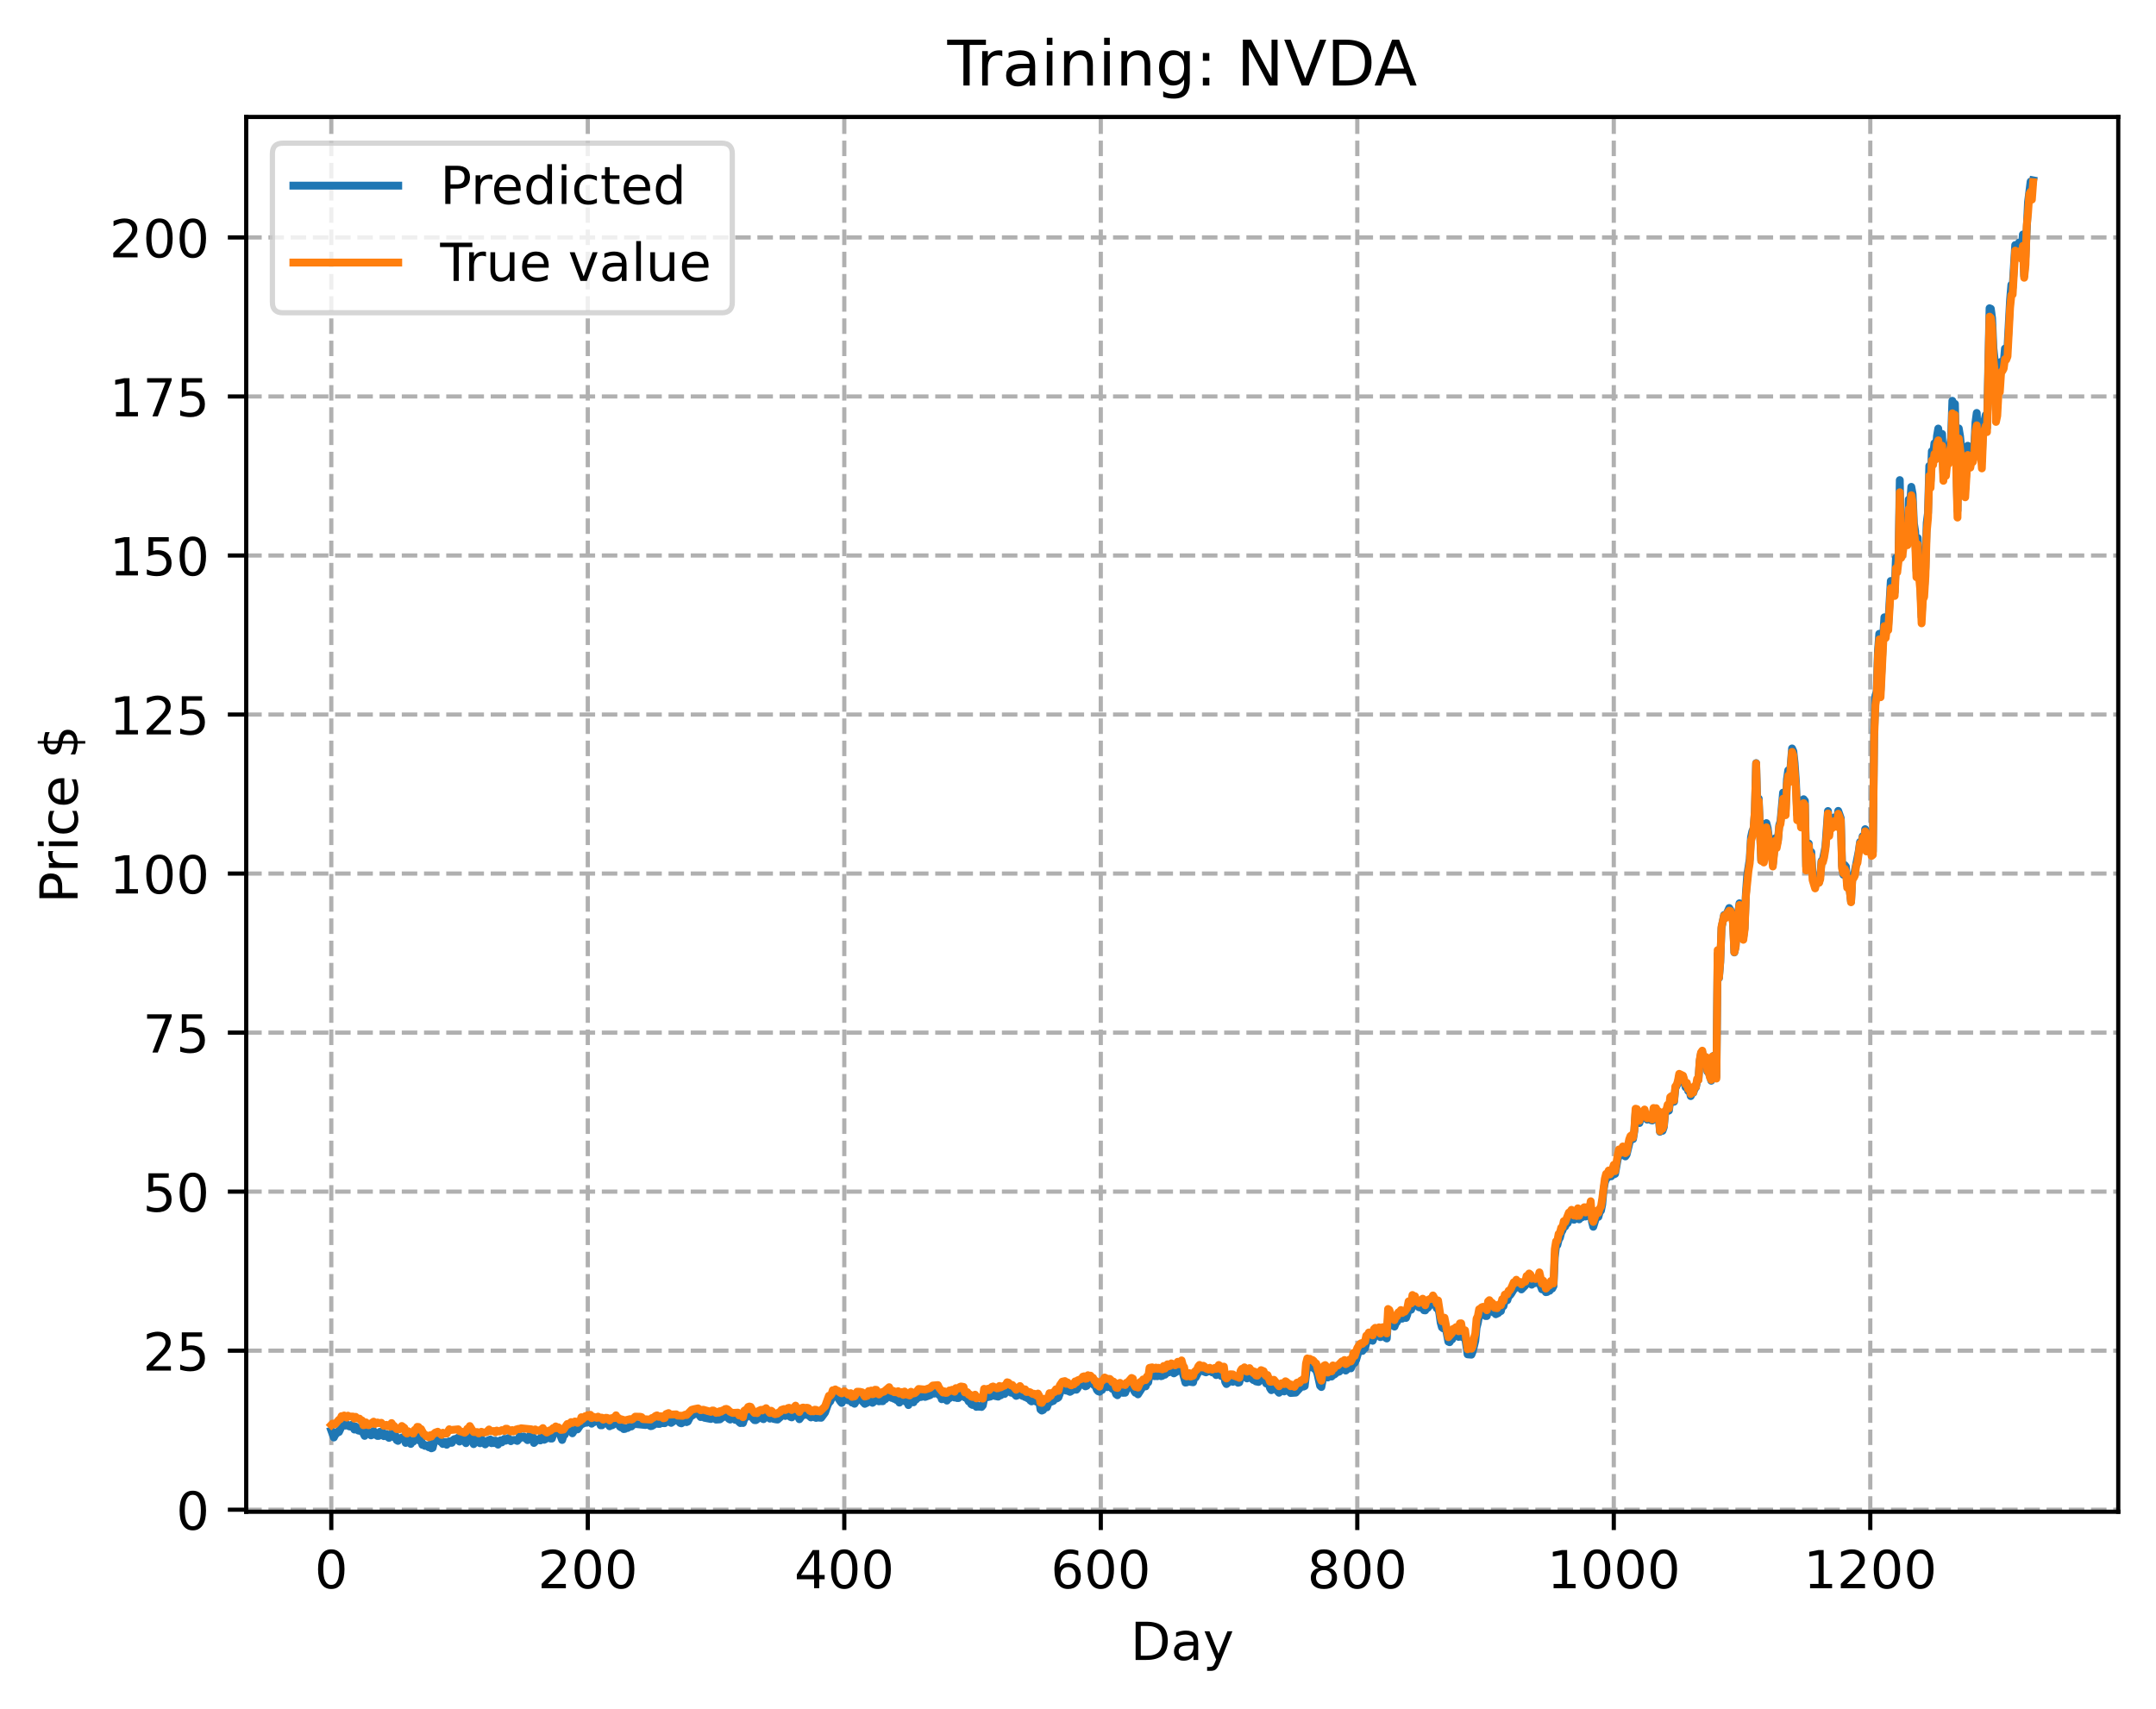 <?xml version="1.0" encoding="utf-8" standalone="no"?>
<!DOCTYPE svg PUBLIC "-//W3C//DTD SVG 1.1//EN"
  "http://www.w3.org/Graphics/SVG/1.1/DTD/svg11.dtd">
<!-- Created with matplotlib (https://matplotlib.org/) -->
<svg height="325.986pt" version="1.1" viewBox="0 0 411.286 325.986" width="411.286pt" xmlns="http://www.w3.org/2000/svg" xmlns:xlink="http://www.w3.org/1999/xlink">
 <defs>
  <style type="text/css">
*{stroke-linecap:butt;stroke-linejoin:round;}
  </style>
 </defs>
 <g id="figure_1">
  <g id="patch_1">
   <path d="M 0 325.986 
L 411.286 325.986 
L 411.286 0 
L 0 0 
z
" style="fill:#ffffff;"/>
  </g>
  <g id="axes_1">
   <g id="patch_2">
    <path d="M 46.966 288.43 
L 404.086 288.43 
L 404.086 22.318 
L 46.966 22.318 
z
" style="fill:#ffffff;"/>
   </g>
   <g id="matplotlib.axis_1">
    <g id="xtick_1">
     <g id="line2d_1">
      <path clip-path="url(#pc7bfc77cb2)" d="M 63.198 288.43 
L 63.198 22.318 
" style="fill:none;stroke:#b0b0b0;stroke-dasharray:2.96,1.28;stroke-dashoffset:0;stroke-width:0.8;"/>
     </g>
     <g id="line2d_2">
      <defs>
       <path d="M 0 0 
L 0 3.5 
" id="m643af7f491" style="stroke:#000000;stroke-width:0.8;"/>
      </defs>
      <g>
       <use style="stroke:#000000;stroke-width:0.8;" x="63.198" xlink:href="#m643af7f491" y="288.43"/>
      </g>
     </g>
     <g id="text_1">
      <!-- 0 -->
      <defs>
       <path d="M 31.781 66.406 
Q 24.172 66.406 20.328 58.906 
Q 16.5 51.422 16.5 36.375 
Q 16.5 21.391 20.328 13.891 
Q 24.172 6.391 31.781 6.391 
Q 39.453 6.391 43.281 13.891 
Q 47.125 21.391 47.125 36.375 
Q 47.125 51.422 43.281 58.906 
Q 39.453 66.406 31.781 66.406 
z
M 31.781 74.219 
Q 44.047 74.219 50.516 64.516 
Q 56.984 54.828 56.984 36.375 
Q 56.984 17.969 50.516 8.266 
Q 44.047 -1.422 31.781 -1.422 
Q 19.531 -1.422 13.062 8.266 
Q 6.594 17.969 6.594 36.375 
Q 6.594 54.828 13.062 64.516 
Q 19.531 74.219 31.781 74.219 
z
" id="DejaVuSans-48"/>
      </defs>
      <g transform="translate(60.017 303.029)scale(0.1 -0.1)">
       <use xlink:href="#DejaVuSans-48"/>
      </g>
     </g>
    </g>
    <g id="xtick_2">
     <g id="line2d_3">
      <path clip-path="url(#pc7bfc77cb2)" d="M 112.129 288.43 
L 112.129 22.318 
" style="fill:none;stroke:#b0b0b0;stroke-dasharray:2.96,1.28;stroke-dashoffset:0;stroke-width:0.8;"/>
     </g>
     <g id="line2d_4">
      <g>
       <use style="stroke:#000000;stroke-width:0.8;" x="112.129" xlink:href="#m643af7f491" y="288.43"/>
      </g>
     </g>
     <g id="text_2">
      <!-- 200 -->
      <defs>
       <path d="M 19.188 8.297 
L 53.609 8.297 
L 53.609 0 
L 7.328 0 
L 7.328 8.297 
Q 12.938 14.109 22.625 23.891 
Q 32.328 33.688 34.812 36.531 
Q 39.547 41.844 41.422 45.531 
Q 43.312 49.219 43.312 52.781 
Q 43.312 58.594 39.234 62.25 
Q 35.156 65.922 28.609 65.922 
Q 23.969 65.922 18.812 64.312 
Q 13.672 62.703 7.812 59.422 
L 7.812 69.391 
Q 13.766 71.781 18.938 73 
Q 24.125 74.219 28.422 74.219 
Q 39.75 74.219 46.484 68.547 
Q 53.219 62.891 53.219 53.422 
Q 53.219 48.922 51.531 44.891 
Q 49.859 40.875 45.406 35.406 
Q 44.188 33.984 37.641 27.219 
Q 31.109 20.453 19.188 8.297 
z
" id="DejaVuSans-50"/>
      </defs>
      <g transform="translate(102.585 303.029)scale(0.1 -0.1)">
       <use xlink:href="#DejaVuSans-50"/>
       <use x="63.623" xlink:href="#DejaVuSans-48"/>
       <use x="127.246" xlink:href="#DejaVuSans-48"/>
      </g>
     </g>
    </g>
    <g id="xtick_3">
     <g id="line2d_5">
      <path clip-path="url(#pc7bfc77cb2)" d="M 161.06 288.43 
L 161.06 22.318 
" style="fill:none;stroke:#b0b0b0;stroke-dasharray:2.96,1.28;stroke-dashoffset:0;stroke-width:0.8;"/>
     </g>
     <g id="line2d_6">
      <g>
       <use style="stroke:#000000;stroke-width:0.8;" x="161.06" xlink:href="#m643af7f491" y="288.43"/>
      </g>
     </g>
     <g id="text_3">
      <!-- 400 -->
      <defs>
       <path d="M 37.797 64.312 
L 12.891 25.391 
L 37.797 25.391 
z
M 35.203 72.906 
L 47.609 72.906 
L 47.609 25.391 
L 58.016 25.391 
L 58.016 17.188 
L 47.609 17.188 
L 47.609 0 
L 37.797 0 
L 37.797 17.188 
L 4.891 17.188 
L 4.891 26.703 
z
" id="DejaVuSans-52"/>
      </defs>
      <g transform="translate(151.516 303.029)scale(0.1 -0.1)">
       <use xlink:href="#DejaVuSans-52"/>
       <use x="63.623" xlink:href="#DejaVuSans-48"/>
       <use x="127.246" xlink:href="#DejaVuSans-48"/>
      </g>
     </g>
    </g>
    <g id="xtick_4">
     <g id="line2d_7">
      <path clip-path="url(#pc7bfc77cb2)" d="M 209.99 288.43 
L 209.99 22.318 
" style="fill:none;stroke:#b0b0b0;stroke-dasharray:2.96,1.28;stroke-dashoffset:0;stroke-width:0.8;"/>
     </g>
     <g id="line2d_8">
      <g>
       <use style="stroke:#000000;stroke-width:0.8;" x="209.99" xlink:href="#m643af7f491" y="288.43"/>
      </g>
     </g>
     <g id="text_4">
      <!-- 600 -->
      <defs>
       <path d="M 33.016 40.375 
Q 26.375 40.375 22.484 35.828 
Q 18.609 31.297 18.609 23.391 
Q 18.609 15.531 22.484 10.953 
Q 26.375 6.391 33.016 6.391 
Q 39.656 6.391 43.531 10.953 
Q 47.406 15.531 47.406 23.391 
Q 47.406 31.297 43.531 35.828 
Q 39.656 40.375 33.016 40.375 
z
M 52.594 71.297 
L 52.594 62.312 
Q 48.875 64.062 45.094 64.984 
Q 41.312 65.922 37.594 65.922 
Q 27.828 65.922 22.672 59.328 
Q 17.531 52.734 16.797 39.406 
Q 19.672 43.656 24.016 45.922 
Q 28.375 48.188 33.594 48.188 
Q 44.578 48.188 50.953 41.516 
Q 57.328 34.859 57.328 23.391 
Q 57.328 12.156 50.688 5.359 
Q 44.047 -1.422 33.016 -1.422 
Q 20.359 -1.422 13.672 8.266 
Q 6.984 17.969 6.984 36.375 
Q 6.984 53.656 15.188 63.938 
Q 23.391 74.219 37.203 74.219 
Q 40.922 74.219 44.703 73.484 
Q 48.484 72.75 52.594 71.297 
z
" id="DejaVuSans-54"/>
      </defs>
      <g transform="translate(200.446 303.029)scale(0.1 -0.1)">
       <use xlink:href="#DejaVuSans-54"/>
       <use x="63.623" xlink:href="#DejaVuSans-48"/>
       <use x="127.246" xlink:href="#DejaVuSans-48"/>
      </g>
     </g>
    </g>
    <g id="xtick_5">
     <g id="line2d_9">
      <path clip-path="url(#pc7bfc77cb2)" d="M 258.921 288.43 
L 258.921 22.318 
" style="fill:none;stroke:#b0b0b0;stroke-dasharray:2.96,1.28;stroke-dashoffset:0;stroke-width:0.8;"/>
     </g>
     <g id="line2d_10">
      <g>
       <use style="stroke:#000000;stroke-width:0.8;" x="258.921" xlink:href="#m643af7f491" y="288.43"/>
      </g>
     </g>
     <g id="text_5">
      <!-- 800 -->
      <defs>
       <path d="M 31.781 34.625 
Q 24.75 34.625 20.719 30.859 
Q 16.703 27.094 16.703 20.516 
Q 16.703 13.922 20.719 10.156 
Q 24.75 6.391 31.781 6.391 
Q 38.812 6.391 42.859 10.172 
Q 46.922 13.969 46.922 20.516 
Q 46.922 27.094 42.891 30.859 
Q 38.875 34.625 31.781 34.625 
z
M 21.922 38.812 
Q 15.578 40.375 12.031 44.719 
Q 8.5 49.078 8.5 55.328 
Q 8.5 64.062 14.719 69.141 
Q 20.953 74.219 31.781 74.219 
Q 42.672 74.219 48.875 69.141 
Q 55.078 64.062 55.078 55.328 
Q 55.078 49.078 51.531 44.719 
Q 48 40.375 41.703 38.812 
Q 48.828 37.156 52.797 32.312 
Q 56.781 27.484 56.781 20.516 
Q 56.781 9.906 50.312 4.234 
Q 43.844 -1.422 31.781 -1.422 
Q 19.734 -1.422 13.25 4.234 
Q 6.781 9.906 6.781 20.516 
Q 6.781 27.484 10.781 32.312 
Q 14.797 37.156 21.922 38.812 
z
M 18.312 54.391 
Q 18.312 48.734 21.844 45.562 
Q 25.391 42.391 31.781 42.391 
Q 38.141 42.391 41.719 45.562 
Q 45.312 48.734 45.312 54.391 
Q 45.312 60.062 41.719 63.234 
Q 38.141 66.406 31.781 66.406 
Q 25.391 66.406 21.844 63.234 
Q 18.312 60.062 18.312 54.391 
z
" id="DejaVuSans-56"/>
      </defs>
      <g transform="translate(249.377 303.029)scale(0.1 -0.1)">
       <use xlink:href="#DejaVuSans-56"/>
       <use x="63.623" xlink:href="#DejaVuSans-48"/>
       <use x="127.246" xlink:href="#DejaVuSans-48"/>
      </g>
     </g>
    </g>
    <g id="xtick_6">
     <g id="line2d_11">
      <path clip-path="url(#pc7bfc77cb2)" d="M 307.851 288.43 
L 307.851 22.318 
" style="fill:none;stroke:#b0b0b0;stroke-dasharray:2.96,1.28;stroke-dashoffset:0;stroke-width:0.8;"/>
     </g>
     <g id="line2d_12">
      <g>
       <use style="stroke:#000000;stroke-width:0.8;" x="307.851" xlink:href="#m643af7f491" y="288.43"/>
      </g>
     </g>
     <g id="text_6">
      <!-- 1000 -->
      <defs>
       <path d="M 12.406 8.297 
L 28.516 8.297 
L 28.516 63.922 
L 10.984 60.406 
L 10.984 69.391 
L 28.422 72.906 
L 38.281 72.906 
L 38.281 8.297 
L 54.391 8.297 
L 54.391 0 
L 12.406 0 
z
" id="DejaVuSans-49"/>
      </defs>
      <g transform="translate(295.126 303.029)scale(0.1 -0.1)">
       <use xlink:href="#DejaVuSans-49"/>
       <use x="63.623" xlink:href="#DejaVuSans-48"/>
       <use x="127.246" xlink:href="#DejaVuSans-48"/>
       <use x="190.869" xlink:href="#DejaVuSans-48"/>
      </g>
     </g>
    </g>
    <g id="xtick_7">
     <g id="line2d_13">
      <path clip-path="url(#pc7bfc77cb2)" d="M 356.782 288.43 
L 356.782 22.318 
" style="fill:none;stroke:#b0b0b0;stroke-dasharray:2.96,1.28;stroke-dashoffset:0;stroke-width:0.8;"/>
     </g>
     <g id="line2d_14">
      <g>
       <use style="stroke:#000000;stroke-width:0.8;" x="356.782" xlink:href="#m643af7f491" y="288.43"/>
      </g>
     </g>
     <g id="text_7">
      <!-- 1200 -->
      <g transform="translate(344.057 303.029)scale(0.1 -0.1)">
       <use xlink:href="#DejaVuSans-49"/>
       <use x="63.623" xlink:href="#DejaVuSans-50"/>
       <use x="127.246" xlink:href="#DejaVuSans-48"/>
       <use x="190.869" xlink:href="#DejaVuSans-48"/>
      </g>
     </g>
    </g>
    <g id="text_8">
     <!-- Day -->
     <defs>
      <path d="M 19.672 64.797 
L 19.672 8.109 
L 31.594 8.109 
Q 46.688 8.109 53.688 14.938 
Q 60.688 21.781 60.688 36.531 
Q 60.688 51.172 53.688 57.984 
Q 46.688 64.797 31.594 64.797 
z
M 9.812 72.906 
L 30.078 72.906 
Q 51.266 72.906 61.172 64.094 
Q 71.094 55.281 71.094 36.531 
Q 71.094 17.672 61.125 8.828 
Q 51.172 0 30.078 0 
L 9.812 0 
z
" id="DejaVuSans-68"/>
      <path d="M 34.281 27.484 
Q 23.391 27.484 19.188 25 
Q 14.984 22.516 14.984 16.5 
Q 14.984 11.719 18.141 8.906 
Q 21.297 6.109 26.703 6.109 
Q 34.188 6.109 38.703 11.406 
Q 43.219 16.703 43.219 25.484 
L 43.219 27.484 
z
M 52.203 31.203 
L 52.203 0 
L 43.219 0 
L 43.219 8.297 
Q 40.141 3.328 35.547 0.953 
Q 30.953 -1.422 24.312 -1.422 
Q 15.922 -1.422 10.953 3.297 
Q 6 8.016 6 15.922 
Q 6 25.141 12.172 29.828 
Q 18.359 34.516 30.609 34.516 
L 43.219 34.516 
L 43.219 35.406 
Q 43.219 41.609 39.141 45 
Q 35.062 48.391 27.688 48.391 
Q 23 48.391 18.547 47.266 
Q 14.109 46.141 10.016 43.891 
L 10.016 52.203 
Q 14.938 54.109 19.578 55.047 
Q 24.219 56 28.609 56 
Q 40.484 56 46.344 49.844 
Q 52.203 43.703 52.203 31.203 
z
" id="DejaVuSans-97"/>
      <path d="M 32.172 -5.078 
Q 28.375 -14.844 24.75 -17.812 
Q 21.141 -20.797 15.094 -20.797 
L 7.906 -20.797 
L 7.906 -13.281 
L 13.188 -13.281 
Q 16.891 -13.281 18.938 -11.516 
Q 21 -9.766 23.484 -3.219 
L 25.094 0.875 
L 2.984 54.688 
L 12.5 54.688 
L 29.594 11.922 
L 46.688 54.688 
L 56.203 54.688 
z
" id="DejaVuSans-121"/>
     </defs>
     <g transform="translate(215.652 316.707)scale(0.1 -0.1)">
      <use xlink:href="#DejaVuSans-68"/>
      <use x="77.002" xlink:href="#DejaVuSans-97"/>
      <use x="138.281" xlink:href="#DejaVuSans-121"/>
     </g>
    </g>
   </g>
   <g id="matplotlib.axis_2">
    <g id="ytick_1">
     <g id="line2d_15">
      <path clip-path="url(#pc7bfc77cb2)" d="M 46.966 288.042 
L 404.086 288.042 
" style="fill:none;stroke:#b0b0b0;stroke-dasharray:2.96,1.28;stroke-dashoffset:0;stroke-width:0.8;"/>
     </g>
     <g id="line2d_16">
      <defs>
       <path d="M 0 0 
L -3.5 0 
" id="mfe916756b1" style="stroke:#000000;stroke-width:0.8;"/>
      </defs>
      <g>
       <use style="stroke:#000000;stroke-width:0.8;" x="46.966" xlink:href="#mfe916756b1" y="288.042"/>
      </g>
     </g>
     <g id="text_9">
      <!-- 0 -->
      <g transform="translate(33.603 291.841)scale(0.1 -0.1)">
       <use xlink:href="#DejaVuSans-48"/>
      </g>
     </g>
    </g>
    <g id="ytick_2">
     <g id="line2d_17">
      <path clip-path="url(#pc7bfc77cb2)" d="M 46.966 257.699 
L 404.086 257.699 
" style="fill:none;stroke:#b0b0b0;stroke-dasharray:2.96,1.28;stroke-dashoffset:0;stroke-width:0.8;"/>
     </g>
     <g id="line2d_18">
      <g>
       <use style="stroke:#000000;stroke-width:0.8;" x="46.966" xlink:href="#mfe916756b1" y="257.699"/>
      </g>
     </g>
     <g id="text_10">
      <!-- 25 -->
      <defs>
       <path d="M 10.797 72.906 
L 49.516 72.906 
L 49.516 64.594 
L 19.828 64.594 
L 19.828 46.734 
Q 21.969 47.469 24.109 47.828 
Q 26.266 48.188 28.422 48.188 
Q 40.625 48.188 47.75 41.5 
Q 54.891 34.812 54.891 23.391 
Q 54.891 11.625 47.562 5.094 
Q 40.234 -1.422 26.906 -1.422 
Q 22.312 -1.422 17.547 -0.641 
Q 12.797 0.141 7.719 1.703 
L 7.719 11.625 
Q 12.109 9.234 16.797 8.062 
Q 21.484 6.891 26.703 6.891 
Q 35.156 6.891 40.078 11.328 
Q 45.016 15.766 45.016 23.391 
Q 45.016 31 40.078 35.438 
Q 35.156 39.891 26.703 39.891 
Q 22.75 39.891 18.812 39.016 
Q 14.891 38.141 10.797 36.281 
z
" id="DejaVuSans-53"/>
      </defs>
      <g transform="translate(27.241 261.499)scale(0.1 -0.1)">
       <use xlink:href="#DejaVuSans-50"/>
       <use x="63.623" xlink:href="#DejaVuSans-53"/>
      </g>
     </g>
    </g>
    <g id="ytick_3">
     <g id="line2d_19">
      <path clip-path="url(#pc7bfc77cb2)" d="M 46.966 227.357 
L 404.086 227.357 
" style="fill:none;stroke:#b0b0b0;stroke-dasharray:2.96,1.28;stroke-dashoffset:0;stroke-width:0.8;"/>
     </g>
     <g id="line2d_20">
      <g>
       <use style="stroke:#000000;stroke-width:0.8;" x="46.966" xlink:href="#mfe916756b1" y="227.357"/>
      </g>
     </g>
     <g id="text_11">
      <!-- 50 -->
      <g transform="translate(27.241 231.156)scale(0.1 -0.1)">
       <use xlink:href="#DejaVuSans-53"/>
       <use x="63.623" xlink:href="#DejaVuSans-48"/>
      </g>
     </g>
    </g>
    <g id="ytick_4">
     <g id="line2d_21">
      <path clip-path="url(#pc7bfc77cb2)" d="M 46.966 197.014 
L 404.086 197.014 
" style="fill:none;stroke:#b0b0b0;stroke-dasharray:2.96,1.28;stroke-dashoffset:0;stroke-width:0.8;"/>
     </g>
     <g id="line2d_22">
      <g>
       <use style="stroke:#000000;stroke-width:0.8;" x="46.966" xlink:href="#mfe916756b1" y="197.014"/>
      </g>
     </g>
     <g id="text_12">
      <!-- 75 -->
      <defs>
       <path d="M 8.203 72.906 
L 55.078 72.906 
L 55.078 68.703 
L 28.609 0 
L 18.312 0 
L 43.219 64.594 
L 8.203 64.594 
z
" id="DejaVuSans-55"/>
      </defs>
      <g transform="translate(27.241 200.813)scale(0.1 -0.1)">
       <use xlink:href="#DejaVuSans-55"/>
       <use x="63.623" xlink:href="#DejaVuSans-53"/>
      </g>
     </g>
    </g>
    <g id="ytick_5">
     <g id="line2d_23">
      <path clip-path="url(#pc7bfc77cb2)" d="M 46.966 166.671 
L 404.086 166.671 
" style="fill:none;stroke:#b0b0b0;stroke-dasharray:2.96,1.28;stroke-dashoffset:0;stroke-width:0.8;"/>
     </g>
     <g id="line2d_24">
      <g>
       <use style="stroke:#000000;stroke-width:0.8;" x="46.966" xlink:href="#mfe916756b1" y="166.671"/>
      </g>
     </g>
     <g id="text_13">
      <!-- 100 -->
      <g transform="translate(20.878 170.47)scale(0.1 -0.1)">
       <use xlink:href="#DejaVuSans-49"/>
       <use x="63.623" xlink:href="#DejaVuSans-48"/>
       <use x="127.246" xlink:href="#DejaVuSans-48"/>
      </g>
     </g>
    </g>
    <g id="ytick_6">
     <g id="line2d_25">
      <path clip-path="url(#pc7bfc77cb2)" d="M 46.966 136.328 
L 404.086 136.328 
" style="fill:none;stroke:#b0b0b0;stroke-dasharray:2.96,1.28;stroke-dashoffset:0;stroke-width:0.8;"/>
     </g>
     <g id="line2d_26">
      <g>
       <use style="stroke:#000000;stroke-width:0.8;" x="46.966" xlink:href="#mfe916756b1" y="136.328"/>
      </g>
     </g>
     <g id="text_14">
      <!-- 125 -->
      <g transform="translate(20.878 140.128)scale(0.1 -0.1)">
       <use xlink:href="#DejaVuSans-49"/>
       <use x="63.623" xlink:href="#DejaVuSans-50"/>
       <use x="127.246" xlink:href="#DejaVuSans-53"/>
      </g>
     </g>
    </g>
    <g id="ytick_7">
     <g id="line2d_27">
      <path clip-path="url(#pc7bfc77cb2)" d="M 46.966 105.986 
L 404.086 105.986 
" style="fill:none;stroke:#b0b0b0;stroke-dasharray:2.96,1.28;stroke-dashoffset:0;stroke-width:0.8;"/>
     </g>
     <g id="line2d_28">
      <g>
       <use style="stroke:#000000;stroke-width:0.8;" x="46.966" xlink:href="#mfe916756b1" y="105.986"/>
      </g>
     </g>
     <g id="text_15">
      <!-- 150 -->
      <g transform="translate(20.878 109.785)scale(0.1 -0.1)">
       <use xlink:href="#DejaVuSans-49"/>
       <use x="63.623" xlink:href="#DejaVuSans-53"/>
       <use x="127.246" xlink:href="#DejaVuSans-48"/>
      </g>
     </g>
    </g>
    <g id="ytick_8">
     <g id="line2d_29">
      <path clip-path="url(#pc7bfc77cb2)" d="M 46.966 75.643 
L 404.086 75.643 
" style="fill:none;stroke:#b0b0b0;stroke-dasharray:2.96,1.28;stroke-dashoffset:0;stroke-width:0.8;"/>
     </g>
     <g id="line2d_30">
      <g>
       <use style="stroke:#000000;stroke-width:0.8;" x="46.966" xlink:href="#mfe916756b1" y="75.643"/>
      </g>
     </g>
     <g id="text_16">
      <!-- 175 -->
      <g transform="translate(20.878 79.442)scale(0.1 -0.1)">
       <use xlink:href="#DejaVuSans-49"/>
       <use x="63.623" xlink:href="#DejaVuSans-55"/>
       <use x="127.246" xlink:href="#DejaVuSans-53"/>
      </g>
     </g>
    </g>
    <g id="ytick_9">
     <g id="line2d_31">
      <path clip-path="url(#pc7bfc77cb2)" d="M 46.966 45.3 
L 404.086 45.3 
" style="fill:none;stroke:#b0b0b0;stroke-dasharray:2.96,1.28;stroke-dashoffset:0;stroke-width:0.8;"/>
     </g>
     <g id="line2d_32">
      <g>
       <use style="stroke:#000000;stroke-width:0.8;" x="46.966" xlink:href="#mfe916756b1" y="45.3"/>
      </g>
     </g>
     <g id="text_17">
      <!-- 200 -->
      <g transform="translate(20.878 49.099)scale(0.1 -0.1)">
       <use xlink:href="#DejaVuSans-50"/>
       <use x="63.623" xlink:href="#DejaVuSans-48"/>
       <use x="127.246" xlink:href="#DejaVuSans-48"/>
      </g>
     </g>
    </g>
    <g id="text_18">
     <!-- Price $ -->
     <defs>
      <path d="M 19.672 64.797 
L 19.672 37.406 
L 32.078 37.406 
Q 38.969 37.406 42.719 40.969 
Q 46.484 44.531 46.484 51.125 
Q 46.484 57.672 42.719 61.234 
Q 38.969 64.797 32.078 64.797 
z
M 9.812 72.906 
L 32.078 72.906 
Q 44.344 72.906 50.609 67.359 
Q 56.891 61.812 56.891 51.125 
Q 56.891 40.328 50.609 34.812 
Q 44.344 29.297 32.078 29.297 
L 19.672 29.297 
L 19.672 0 
L 9.812 0 
z
" id="DejaVuSans-80"/>
      <path d="M 41.109 46.297 
Q 39.594 47.172 37.812 47.578 
Q 36.031 48 33.891 48 
Q 26.266 48 22.188 43.047 
Q 18.109 38.094 18.109 28.812 
L 18.109 0 
L 9.078 0 
L 9.078 54.688 
L 18.109 54.688 
L 18.109 46.188 
Q 20.953 51.172 25.484 53.578 
Q 30.031 56 36.531 56 
Q 37.453 56 38.578 55.875 
Q 39.703 55.766 41.062 55.516 
z
" id="DejaVuSans-114"/>
      <path d="M 9.422 54.688 
L 18.406 54.688 
L 18.406 0 
L 9.422 0 
z
M 9.422 75.984 
L 18.406 75.984 
L 18.406 64.594 
L 9.422 64.594 
z
" id="DejaVuSans-105"/>
      <path d="M 48.781 52.594 
L 48.781 44.188 
Q 44.969 46.297 41.141 47.344 
Q 37.312 48.391 33.406 48.391 
Q 24.656 48.391 19.812 42.844 
Q 14.984 37.312 14.984 27.297 
Q 14.984 17.281 19.812 11.734 
Q 24.656 6.203 33.406 6.203 
Q 37.312 6.203 41.141 7.25 
Q 44.969 8.297 48.781 10.406 
L 48.781 2.094 
Q 45.016 0.344 40.984 -0.531 
Q 36.969 -1.422 32.422 -1.422 
Q 20.062 -1.422 12.781 6.344 
Q 5.516 14.109 5.516 27.297 
Q 5.516 40.672 12.859 48.328 
Q 20.219 56 33.016 56 
Q 37.156 56 41.109 55.141 
Q 45.062 54.297 48.781 52.594 
z
" id="DejaVuSans-99"/>
      <path d="M 56.203 29.594 
L 56.203 25.203 
L 14.891 25.203 
Q 15.484 15.922 20.484 11.062 
Q 25.484 6.203 34.422 6.203 
Q 39.594 6.203 44.453 7.469 
Q 49.312 8.734 54.109 11.281 
L 54.109 2.781 
Q 49.266 0.734 44.188 -0.344 
Q 39.109 -1.422 33.891 -1.422 
Q 20.797 -1.422 13.156 6.188 
Q 5.516 13.812 5.516 26.812 
Q 5.516 40.234 12.766 48.109 
Q 20.016 56 32.328 56 
Q 43.359 56 49.781 48.891 
Q 56.203 41.797 56.203 29.594 
z
M 47.219 32.234 
Q 47.125 39.594 43.094 43.984 
Q 39.062 48.391 32.422 48.391 
Q 24.906 48.391 20.391 44.141 
Q 15.875 39.891 15.188 32.172 
z
" id="DejaVuSans-101"/>
      <path id="DejaVuSans-32"/>
      <path d="M 33.797 -14.703 
L 28.906 -14.703 
L 28.859 0 
Q 23.734 0.094 18.609 1.188 
Q 13.484 2.297 8.297 4.5 
L 8.297 13.281 
Q 13.281 10.156 18.375 8.562 
Q 23.484 6.984 28.906 6.938 
L 28.906 29.203 
Q 18.109 30.953 13.203 35.156 
Q 8.297 39.359 8.297 46.688 
Q 8.297 54.641 13.625 59.219 
Q 18.953 63.812 28.906 64.5 
L 28.906 75.984 
L 33.797 75.984 
L 33.797 64.656 
Q 38.328 64.453 42.578 63.688 
Q 46.828 62.938 50.875 61.625 
L 50.875 53.078 
Q 46.828 55.125 42.547 56.25 
Q 38.281 57.375 33.797 57.562 
L 33.797 36.719 
Q 44.875 35.016 50.094 30.609 
Q 55.328 26.219 55.328 18.609 
Q 55.328 10.359 49.781 5.594 
Q 44.234 0.828 33.797 0.094 
z
M 28.906 37.594 
L 28.906 57.625 
Q 23.25 56.984 20.266 54.391 
Q 17.281 51.812 17.281 47.516 
Q 17.281 43.312 20.031 40.969 
Q 22.797 38.625 28.906 37.594 
z
M 33.797 28.219 
L 33.797 7.078 
Q 39.984 7.906 43.141 10.594 
Q 46.297 13.281 46.297 17.672 
Q 46.297 21.969 43.281 24.5 
Q 40.281 27.047 33.797 28.219 
z
" id="DejaVuSans-36"/>
     </defs>
     <g transform="translate(14.798 172.342)rotate(-90)scale(0.1 -0.1)">
      <use xlink:href="#DejaVuSans-80"/>
      <use x="58.553" xlink:href="#DejaVuSans-114"/>
      <use x="99.666" xlink:href="#DejaVuSans-105"/>
      <use x="127.449" xlink:href="#DejaVuSans-99"/>
      <use x="182.43" xlink:href="#DejaVuSans-101"/>
      <use x="243.953" xlink:href="#DejaVuSans-32"/>
      <use x="275.74" xlink:href="#DejaVuSans-36"/>
     </g>
    </g>
   </g>
   <g id="line2d_33">
    <path clip-path="url(#pc7bfc77cb2)" d="M 63.198 272.936 
L 63.688 274.266 
L 63.932 273.77 
L 64.177 273.536 
L 64.422 273.142 
L 64.666 273.223 
L 65.156 272.179 
L 65.645 271.706 
L 65.89 271.997 
L 66.134 271.768 
L 66.379 271.873 
L 66.623 272.145 
L 66.868 272.193 
L 67.113 271.823 
L 67.357 272.187 
L 67.602 272.752 
L 67.847 272.179 
L 68.091 272.365 
L 68.336 272.934 
L 68.581 272.993 
L 69.07 272.252 
L 69.315 273.469 
L 69.559 273.959 
L 70.049 273.194 
L 70.293 273.269 
L 70.783 273.866 
L 71.027 273.65 
L 71.272 273.023 
L 71.517 273.746 
L 71.761 273.492 
L 72.006 273.974 
L 72.251 273.963 
L 72.495 273.17 
L 72.984 273.257 
L 73.229 274.012 
L 73.718 273.593 
L 73.963 274.156 
L 74.208 274.345 
L 74.697 273.532 
L 75.186 274.231 
L 75.431 273.868 
L 75.676 274.771 
L 75.92 274.916 
L 76.165 274.541 
L 76.41 274.512 
L 76.654 274.261 
L 77.144 274.315 
L 77.388 275.304 
L 77.633 275.09 
L 77.878 274.602 
L 78.122 274.811 
L 78.367 275.497 
L 78.611 274.98 
L 78.856 275.051 
L 79.59 274.053 
L 80.079 274.911 
L 80.324 274.687 
L 80.569 275.671 
L 80.813 275.563 
L 81.058 275.867 
L 81.303 275.747 
L 81.792 276.131 
L 82.037 275.603 
L 82.281 276.334 
L 82.526 276.239 
L 82.771 275.252 
L 83.26 274.715 
L 83.749 274.639 
L 83.994 275.055 
L 84.239 275.192 
L 84.483 275.505 
L 84.728 275.147 
L 84.972 275.131 
L 85.217 275.654 
L 85.462 275.122 
L 85.706 274.995 
L 85.951 275.29 
L 86.196 275.279 
L 86.44 274.733 
L 86.685 274.567 
L 86.93 274.727 
L 87.174 274.406 
L 87.419 274.279 
L 87.664 275.041 
L 88.153 274.352 
L 88.887 275.355 
L 89.132 274.537 
L 89.376 274.452 
L 89.866 273.946 
L 90.355 275.534 
L 90.844 274.572 
L 91.089 274.76 
L 91.333 275.222 
L 91.578 275.362 
L 91.823 274.503 
L 92.557 275.582 
L 92.801 275.351 
L 93.046 274.854 
L 93.535 274.654 
L 93.78 275.355 
L 94.025 274.849 
L 94.269 275.333 
L 94.514 274.858 
L 95.003 275.626 
L 95.493 274.793 
L 95.737 275.199 
L 96.227 274.52 
L 96.471 274.878 
L 96.96 274.366 
L 97.45 274.975 
L 97.694 274.762 
L 98.184 274.721 
L 98.673 274.923 
L 98.918 274.645 
L 99.162 273.938 
L 99.407 274.207 
L 99.652 274.289 
L 99.896 274.06 
L 100.63 274.773 
L 101.12 273.832 
L 101.364 274.151 
L 101.609 274.095 
L 101.854 275.311 
L 102.587 274.587 
L 103.077 274.829 
L 103.566 273.387 
L 103.811 274.704 
L 104.055 274.579 
L 104.3 274.099 
L 104.545 274.023 
L 104.789 273.476 
L 105.034 274.476 
L 105.279 274.475 
L 105.768 272.973 
L 106.257 273.35 
L 106.502 273.299 
L 106.747 273.487 
L 107.236 274.741 
L 107.481 273.984 
L 107.725 273.743 
L 107.97 273.081 
L 108.215 272.843 
L 108.459 272.935 
L 108.704 272.613 
L 108.948 272.886 
L 109.193 273.467 
L 109.438 273.085 
L 109.682 272.238 
L 109.927 272.339 
L 110.172 272.717 
L 110.661 271.994 
L 110.906 271.765 
L 111.395 271.54 
L 111.64 271.395 
L 111.884 271.463 
L 112.374 271.128 
L 112.618 271.129 
L 112.863 271.633 
L 113.108 271.386 
L 113.352 271.342 
L 113.842 270.805 
L 114.331 271.005 
L 114.575 271.941 
L 114.82 271.942 
L 115.065 271.66 
L 115.309 271.197 
L 115.799 271.441 
L 116.288 272.128 
L 116.533 271.927 
L 116.777 271.944 
L 117.267 271.637 
L 117.511 271.347 
L 117.756 271.65 
L 118.001 271.713 
L 118.245 272.192 
L 118.49 272.348 
L 118.735 272.228 
L 118.979 272.661 
L 119.224 272.629 
L 119.469 272.447 
L 119.713 272.458 
L 120.203 272.157 
L 120.447 272.166 
L 120.936 271.664 
L 123.138 271.888 
L 123.383 271.707 
L 124.117 272.106 
L 124.362 272.065 
L 125.34 271.474 
L 125.585 271.678 
L 125.83 271.68 
L 126.074 271.502 
L 126.808 271.539 
L 127.053 270.925 
L 127.297 270.656 
L 127.542 270.804 
L 127.787 271.342 
L 128.031 271.477 
L 128.765 270.953 
L 129.01 270.675 
L 129.499 271.218 
L 129.744 271.491 
L 129.989 271.568 
L 130.723 271.06 
L 130.967 271.337 
L 131.212 271.223 
L 131.701 270.273 
L 132.191 269.993 
L 132.435 269.739 
L 132.68 269.782 
L 132.924 269.621 
L 133.169 269.684 
L 133.658 270.366 
L 134.148 270.309 
L 134.392 270.508 
L 135.616 270.736 
L 135.86 270.456 
L 136.105 270.436 
L 136.35 270.565 
L 136.594 270.857 
L 137.328 270.81 
L 137.573 270.632 
L 137.818 270.301 
L 138.062 270.359 
L 138.551 269.925 
L 138.796 270.198 
L 139.041 270.714 
L 139.285 270.846 
L 139.53 270.59 
L 140.019 270.516 
L 140.264 270.91 
L 140.509 270.759 
L 140.753 270.783 
L 140.998 271.315 
L 141.243 271.519 
L 141.487 271.287 
L 141.732 271.505 
L 141.977 270.735 
L 142.221 270.408 
L 142.466 270.34 
L 142.711 269.775 
L 142.955 269.558 
L 143.2 269.775 
L 143.689 270.704 
L 143.934 270.954 
L 144.178 270.964 
L 144.423 270.801 
L 144.912 270.062 
L 145.157 270.013 
L 145.402 270.65 
L 145.646 270.772 
L 146.136 269.792 
L 146.87 270.667 
L 147.114 270.436 
L 147.359 270.368 
L 147.604 270.728 
L 148.093 270.823 
L 148.338 270.846 
L 148.827 270.417 
L 149.316 269.943 
L 149.561 269.966 
L 149.806 270.16 
L 150.295 269.672 
L 150.539 269.916 
L 150.784 270.34 
L 151.029 270.432 
L 151.763 269.325 
L 152.497 270.781 
L 152.986 270.112 
L 153.231 269.945 
L 153.72 269.939 
L 153.965 269.795 
L 154.699 270.438 
L 154.943 270.208 
L 155.677 270.53 
L 155.922 270.449 
L 156.656 270.505 
L 157.39 269.51 
L 157.879 268.131 
L 158.124 267.62 
L 158.368 267.403 
L 158.858 266.275 
L 159.102 266.502 
L 159.347 266.253 
L 159.592 266.294 
L 160.326 267.411 
L 160.57 267.679 
L 161.06 266.789 
L 161.304 267.098 
L 161.549 267.047 
L 161.794 267.187 
L 162.038 266.678 
L 162.283 266.864 
L 162.527 267.606 
L 162.772 267.593 
L 163.017 267.829 
L 163.506 267.025 
L 163.751 266.797 
L 164.24 267.058 
L 164.974 267.848 
L 165.463 267.606 
L 165.708 266.778 
L 166.197 267.011 
L 166.442 267.65 
L 166.687 267.45 
L 166.931 266.808 
L 167.176 266.638 
L 167.665 267.37 
L 167.91 267.319 
L 168.399 267.348 
L 168.644 266.835 
L 168.888 266.964 
L 169.622 266.155 
L 170.112 266.72 
L 170.356 266.319 
L 170.601 266.907 
L 170.846 266.67 
L 171.09 267.161 
L 171.335 267.083 
L 171.58 267.615 
L 171.824 266.982 
L 172.069 267.127 
L 172.314 266.929 
L 172.803 267.448 
L 173.048 267.387 
L 173.292 268.083 
L 173.537 267.45 
L 173.782 267.215 
L 174.271 267.557 
L 174.515 266.913 
L 174.76 267.017 
L 175.005 266.719 
L 175.249 266.642 
L 175.494 266.099 
L 175.739 266.532 
L 175.983 266.312 
L 176.473 266.527 
L 177.451 266.178 
L 177.696 265.739 
L 177.941 265.745 
L 178.185 265.903 
L 178.43 265.809 
L 178.919 265.453 
L 179.164 266.186 
L 179.409 266.056 
L 179.653 266.967 
L 179.898 266.884 
L 180.142 266.933 
L 180.387 266.687 
L 180.632 267.23 
L 180.876 266.685 
L 181.121 266.777 
L 181.366 266.381 
L 181.855 266.369 
L 182.1 266.648 
L 182.344 266.476 
L 182.589 266.743 
L 182.834 266.744 
L 183.078 266.051 
L 183.323 265.738 
L 183.812 265.814 
L 184.057 266.625 
L 184.302 266.662 
L 184.546 266.928 
L 184.791 267.393 
L 185.036 267.463 
L 185.28 267.922 
L 185.525 268.058 
L 185.77 268.011 
L 186.014 267.777 
L 186.259 268.426 
L 186.503 268.225 
L 186.748 268.396 
L 186.993 268.344 
L 187.237 268.443 
L 187.482 268.147 
L 187.727 266.919 
L 187.971 266.664 
L 188.95 266.446 
L 189.439 266.04 
L 189.684 266.313 
L 190.418 266.469 
L 190.663 266.008 
L 190.907 266.222 
L 191.152 265.963 
L 191.641 265.965 
L 192.375 264.764 
L 192.62 265.52 
L 192.864 265.715 
L 193.354 265.796 
L 193.843 266.327 
L 194.577 266.035 
L 194.822 266.105 
L 195.066 266.342 
L 195.311 266.349 
L 195.556 266.555 
L 195.8 266.409 
L 196.045 266.786 
L 196.29 266.666 
L 196.534 267.191 
L 196.779 267.38 
L 197.024 267.299 
L 197.268 267.052 
L 197.758 267.459 
L 198.002 267.237 
L 198.247 267.412 
L 198.491 268.933 
L 198.736 269.132 
L 198.981 269.025 
L 199.47 268.292 
L 199.715 268.514 
L 200.204 267.258 
L 200.449 267.474 
L 200.938 267.285 
L 201.183 266.916 
L 201.672 266.79 
L 201.917 266.608 
L 202.406 265.297 
L 202.895 264.873 
L 203.14 264.874 
L 203.385 265.312 
L 203.629 265.329 
L 204.118 265.555 
L 204.363 265.416 
L 204.608 265.101 
L 204.852 265.176 
L 205.097 264.792 
L 205.342 265.15 
L 205.586 264.852 
L 205.831 264.162 
L 206.076 264.295 
L 206.565 263.998 
L 206.81 263.959 
L 207.054 264.51 
L 207.299 264.416 
L 207.544 263.851 
L 208.278 263.916 
L 209.012 264.533 
L 209.256 265.19 
L 209.501 265.443 
L 209.746 265.536 
L 209.99 264.879 
L 210.235 265.198 
L 210.724 264.178 
L 210.969 264.229 
L 211.213 264.656 
L 211.703 264.423 
L 212.192 264.991 
L 212.437 264.718 
L 212.926 266.024 
L 213.171 266.207 
L 213.66 265.195 
L 214.149 265.739 
L 214.639 265.731 
L 214.883 265.115 
L 215.862 264.128 
L 216.106 264.231 
L 216.351 265.377 
L 216.596 265.736 
L 216.84 265.672 
L 217.085 266.041 
L 218.064 264.513 
L 218.553 264.515 
L 218.798 263.849 
L 219.042 263.747 
L 219.287 262.408 
L 219.532 262.095 
L 219.776 262.102 
L 220.266 262.575 
L 220.51 262.369 
L 220.755 262.576 
L 221.244 262.424 
L 221.489 262.573 
L 221.734 262.5 
L 221.978 262.098 
L 222.223 262.295 
L 222.712 261.792 
L 222.957 261.846 
L 223.446 261.568 
L 223.691 261.239 
L 223.935 262.032 
L 224.425 261.711 
L 224.669 261.182 
L 224.914 261.497 
L 225.403 261.15 
L 226.137 263.798 
L 226.382 263.754 
L 226.871 263.27 
L 227.116 263.658 
L 227.605 263.732 
L 227.85 262.657 
L 228.094 262.804 
L 228.828 261.369 
L 229.073 261.511 
L 229.318 261.26 
L 229.562 261.654 
L 230.052 261.837 
L 230.296 261.666 
L 230.541 261.668 
L 230.786 261.479 
L 231.275 261.86 
L 231.52 261.647 
L 232.009 262.361 
L 232.254 262.064 
L 232.498 261.208 
L 232.743 261.715 
L 232.988 262.548 
L 233.477 261.739 
L 233.722 263.669 
L 233.966 264.07 
L 234.455 263.662 
L 234.7 263.466 
L 235.189 263.645 
L 235.679 263.245 
L 236.168 263.826 
L 236.413 263.758 
L 236.902 262.14 
L 237.147 262.376 
L 237.391 262.035 
L 237.636 262.691 
L 237.881 263 
L 238.125 262.443 
L 238.37 262.221 
L 238.615 262.889 
L 239.104 263.312 
L 239.349 262.96 
L 239.593 263.569 
L 240.082 263.668 
L 240.572 262.848 
L 240.816 262.938 
L 241.306 263.497 
L 241.55 263.965 
L 242.04 264.075 
L 242.284 264.883 
L 242.529 265.237 
L 243.018 264.661 
L 243.997 265.734 
L 244.486 265.177 
L 244.731 265.25 
L 244.976 265.478 
L 245.22 264.712 
L 245.465 264.762 
L 245.709 265.255 
L 246.199 265.774 
L 247.177 265.712 
L 248.156 264.638 
L 248.401 264.514 
L 248.645 264.564 
L 248.89 264.459 
L 249.379 260.268 
L 249.624 260.5 
L 249.869 260.341 
L 250.113 260.879 
L 250.358 260.808 
L 251.092 261.471 
L 251.337 262.185 
L 251.826 264.406 
L 252.07 264.636 
L 252.56 262.039 
L 252.804 261.489 
L 253.049 261.994 
L 253.294 262.823 
L 253.538 262.519 
L 253.783 262.425 
L 254.028 262.636 
L 254.272 261.936 
L 254.517 262.274 
L 254.762 262.082 
L 255.006 261.67 
L 255.251 261.775 
L 255.496 261.695 
L 256.23 260.864 
L 256.474 260.798 
L 256.719 261.5 
L 257.208 261.063 
L 257.453 260.657 
L 257.697 261.078 
L 258.187 259.933 
L 258.431 260.031 
L 258.676 259.523 
L 259.165 257.84 
L 259.655 257.403 
L 259.899 257.755 
L 260.144 257.377 
L 260.389 257.248 
L 260.633 256.295 
L 261.123 255.359 
L 261.367 255.392 
L 261.857 255.815 
L 262.101 255.112 
L 262.346 254.749 
L 262.591 254.829 
L 263.08 254.489 
L 263.325 255.12 
L 263.814 254.216 
L 264.058 254.491 
L 264.303 255.224 
L 264.548 255.375 
L 264.792 251.544 
L 265.037 251.292 
L 265.526 252.08 
L 265.771 252.364 
L 266.016 253.108 
L 266.26 252.473 
L 266.505 252.22 
L 266.75 251.696 
L 267.239 251.215 
L 267.484 251.599 
L 267.728 251.399 
L 268.218 251.453 
L 268.462 250.807 
L 268.707 249.564 
L 269.196 249.89 
L 269.441 248.703 
L 269.685 248.879 
L 269.93 248.722 
L 270.175 249.114 
L 270.419 249.071 
L 270.664 249.411 
L 270.909 249.479 
L 271.153 249.013 
L 271.398 249.356 
L 271.643 249.991 
L 271.887 250.019 
L 272.132 249.048 
L 272.377 249.539 
L 272.866 248.881 
L 273.111 248.801 
L 273.355 248.148 
L 273.6 248.351 
L 274.089 249.625 
L 274.334 249.459 
L 274.579 250.597 
L 274.823 252.349 
L 275.068 253.254 
L 275.313 253.451 
L 275.557 252.803 
L 275.802 253.422 
L 276.291 255.979 
L 276.536 256.086 
L 276.78 255.667 
L 277.025 255.54 
L 277.27 254.713 
L 277.514 254.479 
L 277.759 254.442 
L 278.248 255.074 
L 278.493 253.795 
L 278.738 253.747 
L 278.982 255.141 
L 279.227 254.798 
L 279.472 255.049 
L 279.961 258.404 
L 280.695 258.466 
L 280.94 257.844 
L 281.429 255.822 
L 281.673 253.325 
L 281.918 252.392 
L 282.163 251.009 
L 282.407 250.5 
L 282.652 250.338 
L 282.897 250.383 
L 283.141 250.635 
L 283.386 251.094 
L 283.631 251.093 
L 283.875 249.558 
L 284.12 249.121 
L 284.609 249.854 
L 284.854 250.384 
L 285.099 250.462 
L 285.343 250.75 
L 285.833 250.515 
L 286.077 249.977 
L 286.322 250.154 
L 286.567 249.061 
L 286.811 249.209 
L 287.056 248.127 
L 287.301 247.804 
L 287.545 248.079 
L 287.79 247.276 
L 288.034 247.145 
L 288.279 246.826 
L 288.768 246.021 
L 289.013 245.811 
L 289.258 245.177 
L 289.502 245.566 
L 289.992 245.647 
L 290.236 246.016 
L 290.97 245.263 
L 291.215 244.449 
L 291.46 244.149 
L 291.949 244.101 
L 292.194 245.11 
L 292.438 244.888 
L 293.417 244.697 
L 293.661 244.032 
L 293.906 245.356 
L 294.151 246.001 
L 294.395 245.372 
L 294.64 245.603 
L 294.885 246.539 
L 295.129 246.504 
L 295.374 246.192 
L 295.619 246.271 
L 295.863 245.364 
L 296.108 245.849 
L 296.353 245.369 
L 296.597 239.868 
L 296.842 237.687 
L 297.087 237.548 
L 297.331 236.551 
L 297.576 236.156 
L 297.821 235.178 
L 298.065 234.759 
L 298.31 234.02 
L 298.555 234.026 
L 298.799 233.5 
L 299.044 233.379 
L 299.533 232.192 
L 299.778 232.042 
L 300.022 232.594 
L 300.267 232.726 
L 300.512 232.494 
L 300.756 232.472 
L 301.001 231.416 
L 301.246 232.65 
L 301.49 232.282 
L 301.735 232.286 
L 301.98 231.542 
L 302.224 231.379 
L 302.469 232.108 
L 302.714 231.113 
L 302.958 231.468 
L 303.203 231.32 
L 303.448 230.26 
L 303.692 233.091 
L 303.937 234.062 
L 304.426 232.472 
L 304.671 232.066 
L 304.916 232.175 
L 305.16 231.268 
L 305.405 230.991 
L 305.649 229.783 
L 305.894 227.102 
L 306.139 225.662 
L 306.383 224.943 
L 306.628 224.734 
L 306.873 223.731 
L 307.117 224.379 
L 307.362 224.434 
L 307.851 223.296 
L 308.096 223.978 
L 308.83 219.903 
L 309.075 220.474 
L 309.319 220.406 
L 309.564 219.323 
L 309.809 219.735 
L 310.053 220.64 
L 310.298 220.302 
L 311.032 217.273 
L 311.277 216.935 
L 311.521 217.336 
L 311.766 215.827 
L 312.01 212.209 
L 312.255 211.998 
L 312.5 212.512 
L 312.744 214.272 
L 312.989 213.249 
L 313.478 212.977 
L 313.723 212.132 
L 313.968 213.283 
L 314.212 213.622 
L 314.457 213.11 
L 314.702 212.989 
L 314.946 213.72 
L 315.191 213.787 
L 315.436 211.848 
L 315.68 212.319 
L 315.925 212.378 
L 316.17 213 
L 316.414 213.028 
L 316.659 215.937 
L 316.904 214.933 
L 317.148 215.756 
L 317.393 215.054 
L 317.637 212.513 
L 317.882 212.135 
L 318.127 211.311 
L 318.371 211.897 
L 318.616 210.009 
L 318.861 209.532 
L 319.35 210.204 
L 319.595 207.645 
L 320.084 206.67 
L 320.329 205.354 
L 321.063 205.466 
L 321.552 207.448 
L 321.797 207.106 
L 322.041 208.148 
L 322.286 208.074 
L 322.531 209.129 
L 322.775 208.541 
L 323.02 208.489 
L 323.265 207.74 
L 323.509 207.481 
L 323.754 206.23 
L 323.998 205.986 
L 324.243 202.494 
L 324.488 201.04 
L 324.732 200.757 
L 324.977 202.957 
L 325.222 202.829 
L 325.466 202.18 
L 325.711 204.447 
L 325.956 204.539 
L 326.445 206.197 
L 326.69 202.683 
L 326.934 201.427 
L 327.424 205.375 
L 327.668 182.017 
L 327.913 186.628 
L 328.158 183.638 
L 328.402 177.046 
L 328.892 174.577 
L 329.136 174.918 
L 329.87 173.243 
L 330.115 173.637 
L 330.359 174.325 
L 330.604 175.738 
L 330.849 181.723 
L 331.093 180.588 
L 331.338 176.093 
L 331.827 172.342 
L 332.561 178.774 
L 332.806 177.038 
L 333.051 170.532 
L 333.295 167.038 
L 333.785 163.892 
L 334.029 159.727 
L 334.274 158.617 
L 334.519 158.086 
L 334.763 154.87 
L 335.008 145.597 
L 335.252 154.423 
L 335.497 152.356 
L 335.986 164.199 
L 336.231 160.917 
L 336.476 163.868 
L 336.72 162.661 
L 336.965 157.044 
L 337.21 157.998 
L 337.699 162.095 
L 337.944 161.957 
L 338.188 164.85 
L 338.678 159.924 
L 338.922 161.28 
L 339.167 160.286 
L 339.412 157.467 
L 339.656 156.679 
L 340.146 151.222 
L 340.635 154.511 
L 340.88 148.709 
L 341.124 146.979 
L 341.369 148.897 
L 341.858 142.801 
L 342.103 143.343 
L 342.347 145.582 
L 342.592 149.106 
L 342.837 155.355 
L 343.081 155.353 
L 343.326 154.908 
L 343.571 156.837 
L 343.815 157.314 
L 344.06 152.484 
L 344.305 152.789 
L 344.549 165.296 
L 344.794 164.56 
L 345.039 160.934 
L 345.283 164.22 
L 345.528 162.568 
L 345.773 166.916 
L 346.262 169.143 
L 346.507 167.792 
L 346.751 167.728 
L 346.996 168.355 
L 347.24 167.064 
L 347.485 164.245 
L 347.73 164.035 
L 348.219 161.577 
L 348.708 154.736 
L 348.953 159.013 
L 349.198 156.057 
L 349.442 157.723 
L 349.687 157.144 
L 349.932 155.953 
L 350.421 156.844 
L 350.666 154.707 
L 351.155 156.115 
L 351.4 165.157 
L 351.644 166.894 
L 351.889 165.035 
L 352.134 165.341 
L 352.378 168.843 
L 352.623 168.615 
L 352.868 169.897 
L 353.112 172.046 
L 353.357 167.316 
L 353.601 167.321 
L 354.58 162.41 
L 354.825 160.649 
L 355.069 161.212 
L 355.314 159.557 
L 355.559 160.923 
L 355.803 158.199 
L 356.048 161.609 
L 356.293 161.086 
L 356.537 161.833 
L 356.782 161.245 
L 357.027 162.436 
L 357.271 162.466 
L 357.516 139.964 
L 357.761 132.724 
L 358.005 131.946 
L 358.25 124.24 
L 358.495 120.92 
L 358.739 131.726 
L 359.228 121.546 
L 359.473 117.77 
L 359.718 120.597 
L 359.962 118.13 
L 360.207 119.213 
L 360.696 110.842 
L 360.941 111.543 
L 361.186 111.439 
L 361.43 112.97 
L 361.675 106.442 
L 361.92 107.934 
L 362.164 106.638 
L 362.409 91.596 
L 362.654 105.424 
L 363.143 102.958 
L 363.388 102.785 
L 363.632 101.451 
L 363.877 102.96 
L 364.122 95.288 
L 364.366 96.14 
L 364.611 92.887 
L 364.856 94.259 
L 365.1 99.843 
L 365.345 101.368 
L 365.589 108.862 
L 365.834 102.633 
L 366.079 108.357 
L 366.323 111.234 
L 366.568 117.699 
L 366.813 112.578 
L 367.057 112.647 
L 367.302 108.325 
L 367.547 99.746 
L 367.791 97.863 
L 368.036 88.89 
L 368.281 91.787 
L 368.525 86.081 
L 368.77 86.73 
L 369.015 84.569 
L 369.259 86.114 
L 369.504 83.191 
L 369.749 81.765 
L 369.993 84.862 
L 370.238 85.638 
L 370.483 82.788 
L 370.727 90.247 
L 370.972 86.192 
L 371.216 88.951 
L 371.461 86.325 
L 371.706 86.879 
L 372.195 83.572 
L 372.44 76.47 
L 372.684 79.804 
L 372.929 77.048 
L 373.418 97.4 
L 373.663 81.731 
L 373.908 83.213 
L 374.152 85.812 
L 374.397 90.299 
L 374.642 90.047 
L 374.886 93.29 
L 375.376 85.049 
L 375.62 85.423 
L 375.865 88.308 
L 376.11 86.089 
L 376.354 86.15 
L 376.599 85.602 
L 376.844 80.601 
L 377.088 78.785 
L 377.333 85.069 
L 377.577 85.449 
L 377.822 83.839 
L 378.067 87.835 
L 378.311 80.44 
L 378.556 80.314 
L 378.801 79.185 
L 379.045 81.588 
L 379.535 58.811 
L 379.779 58.91 
L 380.024 60.738 
L 380.269 66.442 
L 380.513 68.702 
L 380.758 78.263 
L 381.003 77.66 
L 381.247 72.495 
L 381.492 73.364 
L 381.737 69.03 
L 381.981 69.353 
L 382.226 69.242 
L 382.471 66.501 
L 382.715 67.499 
L 382.96 66.256 
L 383.449 57.175 
L 383.694 54.337 
L 383.938 54.838 
L 384.428 46.748 
L 384.917 47.315 
L 385.162 46.273 
L 385.406 47.474 
L 385.651 47.519 
L 385.896 44.737 
L 386.14 52.631 
L 386.385 48.9 
L 386.874 38.558 
L 387.364 34.644 
L 387.608 35.745 
L 387.853 34.414 
L 387.853 34.414 
" style="fill:none;stroke:#1f77b4;stroke-linecap:square;stroke-width:1.5;"/>
   </g>
   <g id="line2d_34">
    <path clip-path="url(#pc7bfc77cb2)" d="M 63.198 271.863 
L 63.443 271.608 
L 63.688 271.79 
L 63.932 271.73 
L 64.666 270.868 
L 64.911 270.771 
L 65.156 270.188 
L 65.4 270.298 
L 65.645 270.067 
L 66.134 270.468 
L 66.379 270.103 
L 66.623 270.261 
L 67.357 270.273 
L 67.602 270.686 
L 67.847 270.322 
L 68.091 270.625 
L 68.581 270.662 
L 68.825 270.989 
L 69.07 271.014 
L 69.315 271.924 
L 69.559 271.875 
L 69.804 271.378 
L 70.049 271.778 
L 70.293 271.924 
L 71.272 271.244 
L 71.517 271.705 
L 72.006 271.402 
L 72.251 271.523 
L 72.74 271.463 
L 73.229 272.045 
L 73.718 271.851 
L 73.963 272.118 
L 74.208 272.057 
L 74.452 272.215 
L 74.697 271.511 
L 74.942 271.9 
L 75.186 272.057 
L 75.676 272.664 
L 75.92 272.579 
L 76.165 272.713 
L 76.41 272.519 
L 76.654 272.07 
L 77.144 272.434 
L 77.388 273.344 
L 77.633 273.514 
L 77.878 273.077 
L 78.122 273.271 
L 78.367 273.259 
L 78.856 273.514 
L 79.101 272.81 
L 79.345 272.883 
L 79.59 272.24 
L 79.835 272.252 
L 80.079 272.737 
L 80.324 272.652 
L 80.813 273.587 
L 81.058 273.684 
L 81.303 274.036 
L 81.547 273.975 
L 81.792 274.23 
L 82.037 273.842 
L 82.281 274.096 
L 82.526 273.696 
L 82.771 273.599 
L 83.015 273.344 
L 83.505 273.162 
L 83.749 273.429 
L 83.994 273.514 
L 84.239 273.781 
L 84.483 273.356 
L 84.728 273.526 
L 85.217 273.526 
L 85.706 272.689 
L 85.951 272.846 
L 87.419 272.701 
L 87.664 273.053 
L 88.153 273.186 
L 88.642 273.356 
L 88.887 273.162 
L 89.132 272.604 
L 89.376 272.591 
L 89.621 272.082 
L 90.11 272.883 
L 90.355 273.223 
L 91.089 273.235 
L 91.333 273.502 
L 91.823 273.174 
L 92.312 273.344 
L 92.801 273.247 
L 93.291 272.737 
L 93.535 273.065 
L 94.269 273.028 
L 94.514 273.283 
L 94.759 272.943 
L 95.248 273.126 
L 95.737 272.859 
L 96.227 273.028 
L 96.471 272.591 
L 96.716 272.591 
L 97.45 273.126 
L 97.694 272.846 
L 97.939 273.113 
L 98.184 273.028 
L 98.428 272.749 
L 98.918 272.616 
L 99.162 272.689 
L 99.407 272.507 
L 101.364 272.701 
L 101.854 272.907 
L 102.098 272.725 
L 102.343 272.968 
L 102.587 272.895 
L 102.832 272.98 
L 103.321 272.689 
L 103.566 272.47 
L 103.811 272.98 
L 104.3 273.32 
L 104.545 273.186 
L 104.789 272.919 
L 105.034 272.956 
L 105.523 272.47 
L 105.768 272.543 
L 106.013 272.155 
L 106.257 272.482 
L 106.502 272.312 
L 106.991 272.822 
L 107.481 272.761 
L 108.215 271.693 
L 108.459 271.766 
L 108.948 271.329 
L 109.193 271.475 
L 109.682 271.208 
L 109.927 271.256 
L 110.172 271.475 
L 110.416 271.171 
L 110.661 271.159 
L 110.906 270.395 
L 111.15 270.759 
L 111.64 270.2 
L 111.884 270.285 
L 112.129 269.994 
L 112.374 270.031 
L 112.618 269.933 
L 112.863 270.565 
L 113.108 270.285 
L 113.842 270.516 
L 114.086 270.285 
L 114.331 270.48 
L 114.82 270.48 
L 115.065 270.856 
L 115.309 270.747 
L 115.554 270.504 
L 115.799 270.516 
L 116.288 270.989 
L 116.533 270.601 
L 116.777 270.625 
L 117.022 270.455 
L 117.267 270.565 
L 117.511 270.031 
L 117.756 270.516 
L 118.001 270.552 
L 118.245 270.904 
L 118.49 270.783 
L 119.224 271.002 
L 120.203 270.759 
L 120.447 270.856 
L 120.692 270.759 
L 121.181 270.285 
L 122.16 270.31 
L 122.404 270.383 
L 122.649 270.759 
L 124.117 270.844 
L 124.362 270.552 
L 124.606 270.516 
L 125.096 270.128 
L 125.34 270.043 
L 125.585 270.31 
L 125.83 270.322 
L 126.074 270.2 
L 126.563 270.601 
L 126.808 270.54 
L 127.053 269.8 
L 127.542 269.606 
L 127.787 269.897 
L 129.01 269.849 
L 129.255 270.079 
L 130.233 270.128 
L 130.723 269.909 
L 130.967 269.982 
L 131.946 268.987 
L 132.435 268.853 
L 133.169 268.708 
L 133.658 269.06 
L 134.148 268.963 
L 135.616 269.375 
L 135.86 269.12 
L 136.105 269.12 
L 136.35 269.278 
L 136.594 269.569 
L 136.839 269.375 
L 137.084 269.521 
L 137.328 269.242 
L 137.573 269.339 
L 137.818 269.108 
L 138.062 269.072 
L 138.307 268.853 
L 138.551 268.805 
L 138.796 268.902 
L 139.285 269.375 
L 139.775 269.581 
L 140.753 269.521 
L 140.998 270.055 
L 141.243 270.079 
L 141.487 269.958 
L 141.732 270.395 
L 141.977 269.157 
L 142.221 268.999 
L 142.466 268.975 
L 142.711 268.441 
L 142.955 268.356 
L 143.2 268.416 
L 143.689 269.302 
L 143.934 269.581 
L 144.178 269.436 
L 144.423 269.618 
L 144.668 269.217 
L 145.157 268.987 
L 145.402 269.108 
L 145.646 268.926 
L 145.891 268.938 
L 146.136 268.671 
L 146.87 269.581 
L 147.114 269.157 
L 147.359 269.339 
L 147.604 269.703 
L 147.848 269.812 
L 148.338 269.703 
L 148.582 269.448 
L 148.827 269.375 
L 149.072 268.999 
L 149.561 268.841 
L 149.806 269.023 
L 150.05 268.914 
L 150.295 268.659 
L 150.539 268.598 
L 151.029 269.023 
L 151.763 268.186 
L 152.007 268.926 
L 152.252 268.95 
L 152.497 269.399 
L 152.741 268.817 
L 152.986 268.611 
L 153.231 268.55 
L 153.475 268.635 
L 153.965 268.586 
L 154.209 268.659 
L 154.454 269.157 
L 154.699 269.278 
L 154.943 269.096 
L 155.188 269.278 
L 155.433 268.963 
L 155.677 268.987 
L 155.922 269.242 
L 156.166 269.132 
L 156.411 269.302 
L 157.39 268.319 
L 158.124 266.304 
L 158.368 266.317 
L 158.613 266.025 
L 158.858 265.249 
L 159.102 265.418 
L 159.347 265.091 
L 159.592 265.297 
L 159.836 265.334 
L 160.326 265.734 
L 160.57 265.843 
L 161.06 265.418 
L 161.304 265.734 
L 161.549 265.758 
L 161.794 266.086 
L 162.038 265.868 
L 162.283 265.807 
L 162.527 266.511 
L 163.017 266.414 
L 163.506 265.528 
L 163.995 265.54 
L 164.485 265.649 
L 164.974 266.45 
L 165.463 266.304 
L 165.708 265.406 
L 165.953 265.552 
L 166.197 265.309 
L 166.442 266.013 
L 166.687 265.94 
L 166.931 265.151 
L 167.176 265.176 
L 167.665 266.05 
L 168.154 265.649 
L 168.644 265.516 
L 169.622 264.666 
L 169.867 265.309 
L 170.112 265.406 
L 170.356 265.358 
L 170.601 265.625 
L 170.846 265.503 
L 171.09 265.673 
L 171.335 265.431 
L 171.58 265.892 
L 171.824 265.868 
L 172.069 265.588 
L 172.314 266.135 
L 172.558 265.491 
L 173.048 266.074 
L 173.537 266.244 
L 173.782 265.54 
L 174.026 265.904 
L 174.515 265.807 
L 174.76 265.601 
L 175.249 265.006 
L 176.473 265.127 
L 177.451 264.799 
L 177.941 264.35 
L 178.919 264.265 
L 179.164 264.812 
L 179.898 265.685 
L 180.142 265.455 
L 180.387 265.758 
L 180.632 265.734 
L 181.121 265.285 
L 181.366 265.37 
L 181.61 265.164 
L 182.1 265.528 
L 182.344 264.848 
L 182.589 264.982 
L 182.834 264.921 
L 183.078 264.63 
L 183.323 264.532 
L 183.812 264.617 
L 184.057 265.661 
L 184.302 265.528 
L 184.546 265.625 
L 184.791 266.098 
L 185.036 266.062 
L 185.28 266.45 
L 185.525 266.535 
L 185.77 266.462 
L 186.014 266.098 
L 186.259 266.802 
L 186.503 266.571 
L 187.482 266.851 
L 187.727 264.982 
L 188.216 265.103 
L 188.461 264.969 
L 188.705 265.224 
L 189.195 264.617 
L 189.439 264.532 
L 190.173 264.884 
L 190.418 264.848 
L 190.663 264.435 
L 190.907 264.702 
L 191.397 264.435 
L 191.641 264.375 
L 191.886 264.156 
L 192.13 263.731 
L 192.375 263.804 
L 192.864 264.326 
L 193.109 264.241 
L 193.598 264.836 
L 193.843 265.151 
L 194.088 264.812 
L 194.332 264.799 
L 194.577 264.448 
L 195.066 265.115 
L 195.311 265.212 
L 195.556 265.079 
L 195.8 265.576 
L 196.29 265.564 
L 196.534 265.649 
L 197.024 265.965 
L 197.268 265.916 
L 197.758 266.28 
L 198.002 265.88 
L 198.247 266.304 
L 198.491 267.603 
L 198.736 267.664 
L 199.225 266.875 
L 199.715 266.899 
L 199.959 266.717 
L 200.204 265.807 
L 200.449 266.329 
L 200.693 265.843 
L 200.938 265.613 
L 201.183 265.601 
L 201.427 265.066 
L 201.917 265.358 
L 202.161 264.326 
L 202.651 263.61 
L 203.14 263.501 
L 203.385 264.023 
L 203.629 263.744 
L 204.118 264.205 
L 204.363 264.314 
L 204.608 264.023 
L 204.852 264.132 
L 205.097 263.561 
L 205.342 263.756 
L 205.586 263.355 
L 206.32 263.076 
L 206.565 262.663 
L 206.81 262.591 
L 207.054 263.064 
L 207.299 263.027 
L 207.544 262.384 
L 207.788 262.615 
L 208.033 262.469 
L 208.278 262.797 
L 208.522 262.882 
L 208.767 263.44 
L 209.012 263.452 
L 209.256 264.217 
L 209.501 264.29 
L 209.746 264.569 
L 209.99 263.598 
L 210.235 263.501 
L 210.479 263.258 
L 210.724 262.821 
L 211.213 263.076 
L 211.703 263.088 
L 211.947 263.319 
L 212.192 263.707 
L 212.437 263.61 
L 212.681 264.023 
L 212.926 264.751 
L 213.171 264.812 
L 213.415 263.938 
L 213.66 263.841 
L 213.905 264.144 
L 214.149 264.18 
L 214.394 264.083 
L 214.639 264.253 
L 214.883 263.816 
L 215.128 263.744 
L 215.862 262.906 
L 216.106 263.027 
L 216.351 264.217 
L 216.596 264.605 
L 216.84 264.035 
L 217.085 264.739 
L 217.574 263.634 
L 217.819 263.574 
L 218.064 263.185 
L 218.553 263.307 
L 218.798 262.615 
L 219.042 262.785 
L 219.287 260.976 
L 219.776 260.879 
L 220.021 261.195 
L 220.266 261.122 
L 220.51 260.928 
L 220.755 261.146 
L 221 260.964 
L 221.244 261.17 
L 221.489 261.098 
L 221.734 261.268 
L 221.978 260.624 
L 222.223 261.122 
L 222.467 260.819 
L 222.712 260.297 
L 222.957 260.673 
L 223.201 260.6 
L 223.446 260.127 
L 224.18 260.491 
L 224.669 259.823 
L 224.914 260.284 
L 225.403 259.556 
L 225.648 260.479 
L 225.893 260.855 
L 226.137 262.506 
L 226.382 262.603 
L 226.627 262.093 
L 226.871 261.984 
L 227.116 262.639 
L 227.605 262.481 
L 227.85 261.753 
L 228.339 261.316 
L 228.584 260.709 
L 228.828 260.418 
L 229.318 260.903 
L 229.562 260.576 
L 229.807 260.746 
L 230.052 261.098 
L 230.541 261.28 
L 230.786 260.964 
L 231.275 261.304 
L 231.764 260.976 
L 232.009 261.17 
L 232.254 261.098 
L 232.498 260.43 
L 232.743 260.6 
L 232.988 261.304 
L 233.232 261.219 
L 233.477 260.746 
L 233.722 262.773 
L 233.966 263.003 
L 234.7 262.202 
L 235.189 262.226 
L 235.434 262.506 
L 235.679 262.506 
L 235.923 262.688 
L 236.168 262.724 
L 236.413 262.882 
L 236.657 261.535 
L 236.902 261.17 
L 237.147 261.183 
L 237.391 260.879 
L 237.881 261.705 
L 238.125 261.231 
L 238.37 261.025 
L 238.615 261.644 
L 238.859 261.51 
L 239.104 261.984 
L 239.349 261.705 
L 239.593 262.421 
L 239.838 262.469 
L 240.572 261.413 
L 241.061 261.62 
L 241.306 262.287 
L 241.55 262.542 
L 241.795 262.348 
L 242.284 263.622 
L 242.529 263.634 
L 242.774 263.282 
L 243.018 263.258 
L 243.997 264.484 
L 244.242 264.071 
L 244.486 263.913 
L 244.731 263.901 
L 244.976 264.071 
L 245.22 263.537 
L 245.465 263.683 
L 245.709 264.132 
L 245.954 264.023 
L 246.199 264.484 
L 246.443 264.193 
L 246.933 264.605 
L 247.422 263.804 
L 247.667 263.744 
L 247.911 263.829 
L 248.156 263.416 
L 248.401 263.319 
L 248.645 263.064 
L 248.89 263.222 
L 249.135 260.151 
L 249.379 259.18 
L 249.624 259.326 
L 249.869 259.253 
L 250.113 259.496 
L 250.358 259.471 
L 250.603 259.653 
L 250.847 260.03 
L 251.092 260.139 
L 251.826 262.906 
L 252.07 263.428 
L 252.315 261.571 
L 252.56 260.576 
L 252.804 260.454 
L 253.049 260.758 
L 253.294 261.874 
L 253.538 261.086 
L 253.783 261.013 
L 254.028 261.644 
L 254.272 260.515 
L 254.517 261.061 
L 254.762 260.636 
L 255.251 260.503 
L 255.985 259.75 
L 256.23 259.775 
L 256.474 259.483 
L 256.719 260.26 
L 256.964 260.127 
L 257.208 259.593 
L 257.453 259.386 
L 257.697 259.763 
L 257.942 259.265 
L 258.187 258.124 
L 258.431 258.707 
L 258.921 257.19 
L 259.41 256.461 
L 259.655 256.279 
L 259.899 256.401 
L 260.144 256.061 
L 260.389 256 
L 260.633 254.835 
L 260.878 254.75 
L 261.123 254.228 
L 261.612 254.337 
L 261.857 254.774 
L 262.101 253.573 
L 262.346 253.342 
L 262.591 253.5 
L 262.835 253.524 
L 263.08 253.245 
L 263.325 254.447 
L 263.569 253.609 
L 263.814 253.209 
L 264.058 253.451 
L 264.548 254.41 
L 264.792 249.749 
L 265.037 249.919 
L 265.282 250.648 
L 265.526 251.012 
L 265.771 251.145 
L 266.016 251.873 
L 266.26 251.145 
L 266.505 251.145 
L 266.75 250.381 
L 266.994 250.271 
L 267.239 249.944 
L 267.484 250.514 
L 267.728 250.211 
L 267.973 250.259 
L 268.462 249.543 
L 268.707 248.293 
L 268.952 248.596 
L 269.196 248.681 
L 269.441 247.079 
L 269.685 247.856 
L 269.93 247.31 
L 270.175 248.342 
L 270.419 248.014 
L 270.664 248.609 
L 270.909 248.512 
L 271.398 247.783 
L 271.887 249.033 
L 272.132 248.111 
L 272.621 247.929 
L 272.866 247.783 
L 273.111 247.82 
L 273.355 247.164 
L 273.845 248.038 
L 274.089 248.754 
L 274.334 248.123 
L 274.823 251.291 
L 275.068 252.08 
L 275.313 252.019 
L 275.557 251.412 
L 276.291 255.138 
L 277.025 254.301 
L 277.27 253.512 
L 277.514 253.548 
L 277.759 253.209 
L 278.248 253.997 
L 278.493 252.492 
L 278.738 252.48 
L 278.982 253.985 
L 279.227 253.815 
L 279.472 253.803 
L 279.961 257.432 
L 280.206 257.105 
L 280.695 257.335 
L 280.94 256.813 
L 281.184 255.284 
L 281.429 254.471 
L 281.673 251.582 
L 281.918 251.097 
L 282.163 249.786 
L 282.407 249.689 
L 282.652 249.422 
L 282.897 249.337 
L 283.141 249.592 
L 283.386 249.616 
L 283.631 249.98 
L 283.875 248.293 
L 284.12 248.062 
L 284.365 248.414 
L 284.609 248.536 
L 284.854 248.791 
L 285.099 249.507 
L 285.588 249.592 
L 285.833 248.936 
L 286.077 248.839 
L 286.322 249.033 
L 286.567 247.868 
L 286.811 248.208 
L 287.056 247.007 
L 287.301 246.885 
L 287.545 246.958 
L 287.79 246.254 
L 288.034 246.193 
L 288.279 245.769 
L 288.768 244.64 
L 289.013 244.798 
L 289.258 244.166 
L 289.502 244.591 
L 289.747 244.652 
L 289.992 244.591 
L 290.236 245.04 
L 290.726 244.494 
L 290.97 244.543 
L 291.215 243.45 
L 291.46 243.329 
L 291.704 242.977 
L 291.949 243.171 
L 292.194 243.972 
L 292.438 243.802 
L 292.683 243.851 
L 292.928 244.021 
L 293.172 243.802 
L 293.417 243.766 
L 293.661 242.759 
L 294.151 244.919 
L 294.395 244.348 
L 294.64 244.87 
L 294.885 245.853 
L 295.129 245.599 
L 295.374 245.162 
L 295.619 245.222 
L 295.863 244.397 
L 296.108 244.276 
L 296.353 244.87 
L 296.597 238.304 
L 296.842 236.836 
L 297.087 236.726 
L 297.331 235.416 
L 297.576 235.185 
L 297.821 234.238 
L 298.065 234.153 
L 298.31 232.988 
L 298.555 233.219 
L 299.289 231.338 
L 299.533 231.228 
L 299.778 230.828 
L 300.022 231.629 
L 300.267 231.92 
L 300.512 231.811 
L 300.756 231.993 
L 301.001 230.536 
L 301.246 231.969 
L 301.49 231.253 
L 301.735 231.143 
L 301.98 230.561 
L 302.224 230.33 
L 302.469 231.338 
L 302.714 230.318 
L 302.958 230.67 
L 303.203 230.719 
L 303.448 229.189 
L 303.692 232.539 
L 303.937 233.134 
L 304.671 230.986 
L 304.916 231.41 
L 305.16 230.573 
L 305.405 230.209 
L 305.649 228.704 
L 306.139 224.905 
L 306.383 223.958 
L 306.628 223.982 
L 306.873 223.327 
L 307.117 224.08 
L 307.362 223.752 
L 307.851 222.235 
L 308.096 223.448 
L 308.585 220.463 
L 308.83 219.31 
L 309.075 220.001 
L 309.319 219.856 
L 309.564 218.739 
L 309.809 219.188 
L 310.053 220.026 
L 310.298 219.844 
L 310.787 217.404 
L 311.032 216.749 
L 311.277 216.567 
L 311.521 217.028 
L 311.766 215.584 
L 312.01 211.53 
L 312.255 211.603 
L 312.5 212.064 
L 312.744 213.824 
L 312.989 212.671 
L 313.478 212.161 
L 313.723 211.688 
L 313.968 212.865 
L 314.212 213.362 
L 314.457 212.756 
L 314.702 212.804 
L 315.191 213.593 
L 315.436 211.396 
L 315.68 212.149 
L 315.925 211.433 
L 316.17 212.561 
L 316.414 212.015 
L 316.659 215.802 
L 316.904 214.309 
L 317.148 215.377 
L 317.393 214.734 
L 317.637 211.955 
L 317.882 211.773 
L 318.127 210.765 
L 318.371 211.469 
L 318.616 209.321 
L 318.861 209.127 
L 319.105 209.212 
L 319.35 209.952 
L 319.595 207.282 
L 319.839 206.991 
L 320.084 206.238 
L 320.329 204.879 
L 321.063 205.231 
L 321.552 206.906 
L 321.797 206.602 
L 322.041 207.779 
L 322.286 207.415 
L 322.531 208.726 
L 322.775 207.949 
L 323.02 208.411 
L 323.265 207.197 
L 323.509 207.367 
L 323.754 205.837 
L 323.998 206.068 
L 324.243 202.221 
L 324.488 200.813 
L 324.732 200.461 
L 324.977 202.257 
L 325.222 202.403 
L 325.466 201.674 
L 325.711 204.235 
L 325.956 204.587 
L 326.2 205.558 
L 326.445 206.032 
L 326.69 201.541 
L 326.934 201.674 
L 327.179 203.131 
L 327.424 205.789 
L 327.668 181.272 
L 327.913 186.527 
L 328.158 183.432 
L 328.402 176.83 
L 328.892 174.73 
L 329.136 175.191 
L 329.381 174.378 
L 329.87 173.759 
L 330.115 173.82 
L 330.604 176.138 
L 330.849 181.673 
L 331.093 180.689 
L 331.338 176.526 
L 331.827 172.655 
L 332.561 179.306 
L 332.806 177.388 
L 333.051 170.98 
L 333.54 166.173 
L 333.785 164.693 
L 334.029 160.396 
L 334.274 159.595 
L 334.519 158.042 
L 334.763 154.801 
L 335.008 145.65 
L 335.252 155.444 
L 335.497 152.798 
L 335.986 164.232 
L 336.231 161.343 
L 336.476 164.559 
L 336.72 162.909 
L 336.965 157.835 
L 337.21 158.818 
L 337.699 162.496 
L 337.944 162.508 
L 338.188 165.324 
L 338.678 160.408 
L 338.922 161.804 
L 339.167 160.493 
L 339.412 157.775 
L 339.656 157.216 
L 340.146 152.386 
L 340.39 154.51 
L 340.635 155.529 
L 340.88 149.74 
L 341.124 147.992 
L 341.369 149.218 
L 341.858 143.453 
L 342.103 144.084 
L 342.592 150.14 
L 342.837 156.5 
L 343.326 155.748 
L 343.571 157.872 
L 343.815 157.896 
L 344.06 153.235 
L 344.305 153.612 
L 344.549 166.076 
L 344.794 164.899 
L 345.039 161.319 
L 345.283 164.875 
L 345.528 163.285 
L 345.773 167.885 
L 346.262 169.499 
L 346.507 168.2 
L 346.751 168.419 
L 346.996 168.443 
L 347.24 167.739 
L 347.485 164.426 
L 347.73 164.511 
L 347.974 163.576 
L 348.219 162.047 
L 348.464 159.304 
L 348.708 155.202 
L 348.953 159.498 
L 349.198 156.876 
L 349.442 158.066 
L 349.687 157.605 
L 349.932 156.658 
L 350.421 157.762 
L 350.666 155.262 
L 351.155 156.5 
L 351.4 165.724 
L 351.644 166.635 
L 351.889 165.749 
L 352.134 166.271 
L 352.378 169.378 
L 352.623 168.953 
L 352.868 169.936 
L 353.112 172.145 
L 353.357 167.606 
L 353.601 167.533 
L 353.846 167.059 
L 354.091 165.142 
L 354.335 164.632 
L 354.825 160.918 
L 355.069 161.792 
L 355.314 159.826 
L 355.559 161.452 
L 355.803 158.612 
L 356.048 162.447 
L 356.293 161.513 
L 356.537 161.998 
L 356.782 161.986 
L 357.027 163.309 
L 357.271 163.103 
L 357.516 140.831 
L 357.761 134.508 
L 358.005 132.821 
L 358.25 125.029 
L 358.495 121.994 
L 358.739 133.027 
L 359.228 122.978 
L 359.473 119.458 
L 359.718 121.727 
L 359.962 119.858 
L 360.207 120.235 
L 360.696 112.212 
L 360.941 112.843 
L 361.186 112.831 
L 361.43 113.705 
L 361.675 108.401 
L 361.92 109.214 
L 362.164 107.054 
L 362.409 93.921 
L 362.654 106.471 
L 362.898 106.022 
L 363.143 104.286 
L 363.388 103.898 
L 363.632 103.109 
L 363.877 104.019 
L 364.122 97.101 
L 364.366 97.38 
L 364.611 94.492 
L 364.856 95.827 
L 365.1 101.337 
L 365.345 103.376 
L 365.589 110.137 
L 365.834 103.862 
L 366.079 110.015 
L 366.323 112.588 
L 366.568 118.936 
L 366.813 114.421 
L 367.057 113.899 
L 367.302 109.918 
L 367.547 101.495 
L 367.791 98.849 
L 368.036 90.802 
L 368.281 93.084 
L 368.525 87.841 
L 368.77 88.69 
L 369.015 86.615 
L 369.259 87.659 
L 369.504 84.746 
L 369.749 84.017 
L 369.993 86.384 
L 370.238 87.355 
L 370.483 85.037 
L 370.727 91.737 
L 370.972 88.52 
L 371.216 90.802 
L 371.461 88.399 
L 371.706 88.52 
L 371.95 85.984 
L 372.195 85.098 
L 372.44 78.859 
L 372.684 81.347 
L 372.929 79.151 
L 373.418 98.752 
L 373.663 83.653 
L 374.152 87.598 
L 374.397 92.064 
L 374.642 92.028 
L 374.886 94.88 
L 375.376 86.809 
L 375.62 87.549 
L 375.865 89.224 
L 376.11 87.816 
L 376.354 88.144 
L 376.599 86.955 
L 376.844 82.391 
L 377.088 81.153 
L 377.333 86.676 
L 377.577 86.797 
L 377.822 85.862 
L 378.067 89.37 
L 378.311 82.925 
L 378.801 81.262 
L 379.045 82.44 
L 379.535 60.411 
L 379.779 60.654 
L 380.024 62.486 
L 380.269 68.652 
L 380.513 70.788 
L 380.758 80.498 
L 381.003 79.333 
L 381.247 74.757 
L 381.492 74.818 
L 381.737 71.067 
L 381.981 70.788 
L 382.226 70.339 
L 382.471 68.518 
L 382.715 68.64 
L 382.96 67.997 
L 383.449 58.736 
L 383.694 56.296 
L 383.938 56.187 
L 384.428 47.813 
L 384.917 48.237 
L 385.162 47.97 
L 385.406 49.063 
L 385.651 49.403 
L 385.896 46.902 
L 386.14 52.995 
L 386.385 50.531 
L 386.63 43.043 
L 386.874 40.64 
L 387.119 37.035 
L 387.364 36.561 
L 387.608 38.091 
L 387.853 34.753 
L 387.853 34.753 
" style="fill:none;stroke:#ff7f0e;stroke-linecap:square;stroke-width:1.5;"/>
   </g>
   <g id="patch_3">
    <path d="M 46.966 288.43 
L 46.966 22.318 
" style="fill:none;stroke:#000000;stroke-linecap:square;stroke-linejoin:miter;stroke-width:0.8;"/>
   </g>
   <g id="patch_4">
    <path d="M 404.086 288.43 
L 404.086 22.318 
" style="fill:none;stroke:#000000;stroke-linecap:square;stroke-linejoin:miter;stroke-width:0.8;"/>
   </g>
   <g id="patch_5">
    <path d="M 46.966 288.43 
L 404.086 288.43 
" style="fill:none;stroke:#000000;stroke-linecap:square;stroke-linejoin:miter;stroke-width:0.8;"/>
   </g>
   <g id="patch_6">
    <path d="M 46.966 22.318 
L 404.086 22.318 
" style="fill:none;stroke:#000000;stroke-linecap:square;stroke-linejoin:miter;stroke-width:0.8;"/>
   </g>
   <g id="text_19">
    <!-- Training: NVDA -->
    <defs>
     <path d="M -0.297 72.906 
L 61.375 72.906 
L 61.375 64.594 
L 35.5 64.594 
L 35.5 0 
L 25.594 0 
L 25.594 64.594 
L -0.297 64.594 
z
" id="DejaVuSans-84"/>
     <path d="M 54.891 33.016 
L 54.891 0 
L 45.906 0 
L 45.906 32.719 
Q 45.906 40.484 42.875 44.328 
Q 39.844 48.188 33.797 48.188 
Q 26.516 48.188 22.312 43.547 
Q 18.109 38.922 18.109 30.906 
L 18.109 0 
L 9.078 0 
L 9.078 54.688 
L 18.109 54.688 
L 18.109 46.188 
Q 21.344 51.125 25.703 53.562 
Q 30.078 56 35.797 56 
Q 45.219 56 50.047 50.172 
Q 54.891 44.344 54.891 33.016 
z
" id="DejaVuSans-110"/>
     <path d="M 45.406 27.984 
Q 45.406 37.75 41.375 43.109 
Q 37.359 48.484 30.078 48.484 
Q 22.859 48.484 18.828 43.109 
Q 14.797 37.75 14.797 27.984 
Q 14.797 18.266 18.828 12.891 
Q 22.859 7.516 30.078 7.516 
Q 37.359 7.516 41.375 12.891 
Q 45.406 18.266 45.406 27.984 
z
M 54.391 6.781 
Q 54.391 -7.172 48.188 -13.984 
Q 42 -20.797 29.203 -20.797 
Q 24.469 -20.797 20.266 -20.094 
Q 16.062 -19.391 12.109 -17.922 
L 12.109 -9.188 
Q 16.062 -11.328 19.922 -12.344 
Q 23.781 -13.375 27.781 -13.375 
Q 36.625 -13.375 41.016 -8.766 
Q 45.406 -4.156 45.406 5.172 
L 45.406 9.625 
Q 42.625 4.781 38.281 2.391 
Q 33.938 0 27.875 0 
Q 17.828 0 11.672 7.656 
Q 5.516 15.328 5.516 27.984 
Q 5.516 40.672 11.672 48.328 
Q 17.828 56 27.875 56 
Q 33.938 56 38.281 53.609 
Q 42.625 51.219 45.406 46.391 
L 45.406 54.688 
L 54.391 54.688 
z
" id="DejaVuSans-103"/>
     <path d="M 11.719 12.406 
L 22.016 12.406 
L 22.016 0 
L 11.719 0 
z
M 11.719 51.703 
L 22.016 51.703 
L 22.016 39.312 
L 11.719 39.312 
z
" id="DejaVuSans-58"/>
     <path d="M 9.812 72.906 
L 23.094 72.906 
L 55.422 11.922 
L 55.422 72.906 
L 64.984 72.906 
L 64.984 0 
L 51.703 0 
L 19.391 60.984 
L 19.391 0 
L 9.812 0 
z
" id="DejaVuSans-78"/>
     <path d="M 28.609 0 
L 0.781 72.906 
L 11.078 72.906 
L 34.188 11.531 
L 57.328 72.906 
L 67.578 72.906 
L 39.797 0 
z
" id="DejaVuSans-86"/>
     <path d="M 34.188 63.188 
L 20.797 26.906 
L 47.609 26.906 
z
M 28.609 72.906 
L 39.797 72.906 
L 67.578 0 
L 57.328 0 
L 50.688 18.703 
L 17.828 18.703 
L 11.188 0 
L 0.781 0 
z
" id="DejaVuSans-65"/>
    </defs>
    <g transform="translate(180.714 16.318)scale(0.12 -0.12)">
     <use xlink:href="#DejaVuSans-84"/>
     <use x="46.334" xlink:href="#DejaVuSans-114"/>
     <use x="87.447" xlink:href="#DejaVuSans-97"/>
     <use x="148.727" xlink:href="#DejaVuSans-105"/>
     <use x="176.51" xlink:href="#DejaVuSans-110"/>
     <use x="239.889" xlink:href="#DejaVuSans-105"/>
     <use x="267.672" xlink:href="#DejaVuSans-110"/>
     <use x="331.051" xlink:href="#DejaVuSans-103"/>
     <use x="394.527" xlink:href="#DejaVuSans-58"/>
     <use x="428.219" xlink:href="#DejaVuSans-32"/>
     <use x="460.006" xlink:href="#DejaVuSans-78"/>
     <use x="534.811" xlink:href="#DejaVuSans-86"/>
     <use x="603.219" xlink:href="#DejaVuSans-68"/>
     <use x="678.471" xlink:href="#DejaVuSans-65"/>
    </g>
   </g>
   <g id="legend_1">
    <g id="patch_7">
     <path d="M 53.966 59.674 
L 137.694 59.674 
Q 139.694 59.674 139.694 57.674 
L 139.694 29.318 
Q 139.694 27.318 137.694 27.318 
L 53.966 27.318 
Q 51.966 27.318 51.966 29.318 
L 51.966 57.674 
Q 51.966 59.674 53.966 59.674 
z
" style="fill:#ffffff;opacity:0.8;stroke:#cccccc;stroke-linejoin:miter;"/>
    </g>
    <g id="line2d_35">
     <path d="M 55.966 35.417 
L 75.966 35.417 
" style="fill:none;stroke:#1f77b4;stroke-linecap:square;stroke-width:1.5;"/>
    </g>
    <g id="line2d_36"/>
    <g id="text_20">
     <!-- Predicted -->
     <defs>
      <path d="M 45.406 46.391 
L 45.406 75.984 
L 54.391 75.984 
L 54.391 0 
L 45.406 0 
L 45.406 8.203 
Q 42.578 3.328 38.25 0.953 
Q 33.938 -1.422 27.875 -1.422 
Q 17.969 -1.422 11.734 6.484 
Q 5.516 14.406 5.516 27.297 
Q 5.516 40.188 11.734 48.094 
Q 17.969 56 27.875 56 
Q 33.938 56 38.25 53.625 
Q 42.578 51.266 45.406 46.391 
z
M 14.797 27.297 
Q 14.797 17.391 18.875 11.75 
Q 22.953 6.109 30.078 6.109 
Q 37.203 6.109 41.297 11.75 
Q 45.406 17.391 45.406 27.297 
Q 45.406 37.203 41.297 42.844 
Q 37.203 48.484 30.078 48.484 
Q 22.953 48.484 18.875 42.844 
Q 14.797 37.203 14.797 27.297 
z
" id="DejaVuSans-100"/>
      <path d="M 18.312 70.219 
L 18.312 54.688 
L 36.812 54.688 
L 36.812 47.703 
L 18.312 47.703 
L 18.312 18.016 
Q 18.312 11.328 20.141 9.422 
Q 21.969 7.516 27.594 7.516 
L 36.812 7.516 
L 36.812 0 
L 27.594 0 
Q 17.188 0 13.234 3.875 
Q 9.281 7.766 9.281 18.016 
L 9.281 47.703 
L 2.688 47.703 
L 2.688 54.688 
L 9.281 54.688 
L 9.281 70.219 
z
" id="DejaVuSans-116"/>
     </defs>
     <g transform="translate(83.966 38.917)scale(0.1 -0.1)">
      <use xlink:href="#DejaVuSans-80"/>
      <use x="58.553" xlink:href="#DejaVuSans-114"/>
      <use x="97.416" xlink:href="#DejaVuSans-101"/>
      <use x="158.939" xlink:href="#DejaVuSans-100"/>
      <use x="222.416" xlink:href="#DejaVuSans-105"/>
      <use x="250.199" xlink:href="#DejaVuSans-99"/>
      <use x="305.18" xlink:href="#DejaVuSans-116"/>
      <use x="344.389" xlink:href="#DejaVuSans-101"/>
      <use x="405.912" xlink:href="#DejaVuSans-100"/>
     </g>
    </g>
    <g id="line2d_37">
     <path d="M 55.966 50.095 
L 75.966 50.095 
" style="fill:none;stroke:#ff7f0e;stroke-linecap:square;stroke-width:1.5;"/>
    </g>
    <g id="line2d_38"/>
    <g id="text_21">
     <!-- True value -->
     <defs>
      <path d="M 8.5 21.578 
L 8.5 54.688 
L 17.484 54.688 
L 17.484 21.922 
Q 17.484 14.156 20.5 10.266 
Q 23.531 6.391 29.594 6.391 
Q 36.859 6.391 41.078 11.031 
Q 45.312 15.672 45.312 23.688 
L 45.312 54.688 
L 54.297 54.688 
L 54.297 0 
L 45.312 0 
L 45.312 8.406 
Q 42.047 3.422 37.719 1 
Q 33.406 -1.422 27.688 -1.422 
Q 18.266 -1.422 13.375 4.438 
Q 8.5 10.297 8.5 21.578 
z
M 31.109 56 
z
" id="DejaVuSans-117"/>
      <path d="M 2.984 54.688 
L 12.5 54.688 
L 29.594 8.797 
L 46.688 54.688 
L 56.203 54.688 
L 35.688 0 
L 23.484 0 
z
" id="DejaVuSans-118"/>
      <path d="M 9.422 75.984 
L 18.406 75.984 
L 18.406 0 
L 9.422 0 
z
" id="DejaVuSans-108"/>
     </defs>
     <g transform="translate(83.966 53.595)scale(0.1 -0.1)">
      <use xlink:href="#DejaVuSans-84"/>
      <use x="46.334" xlink:href="#DejaVuSans-114"/>
      <use x="87.447" xlink:href="#DejaVuSans-117"/>
      <use x="150.826" xlink:href="#DejaVuSans-101"/>
      <use x="212.35" xlink:href="#DejaVuSans-32"/>
      <use x="244.137" xlink:href="#DejaVuSans-118"/>
      <use x="303.316" xlink:href="#DejaVuSans-97"/>
      <use x="364.596" xlink:href="#DejaVuSans-108"/>
      <use x="392.379" xlink:href="#DejaVuSans-117"/>
      <use x="455.758" xlink:href="#DejaVuSans-101"/>
     </g>
    </g>
   </g>
  </g>
 </g>
 <defs>
  <clipPath id="pc7bfc77cb2">
   <rect height="266.112" width="357.12" x="46.966" y="22.318"/>
  </clipPath>
 </defs>
</svg>
